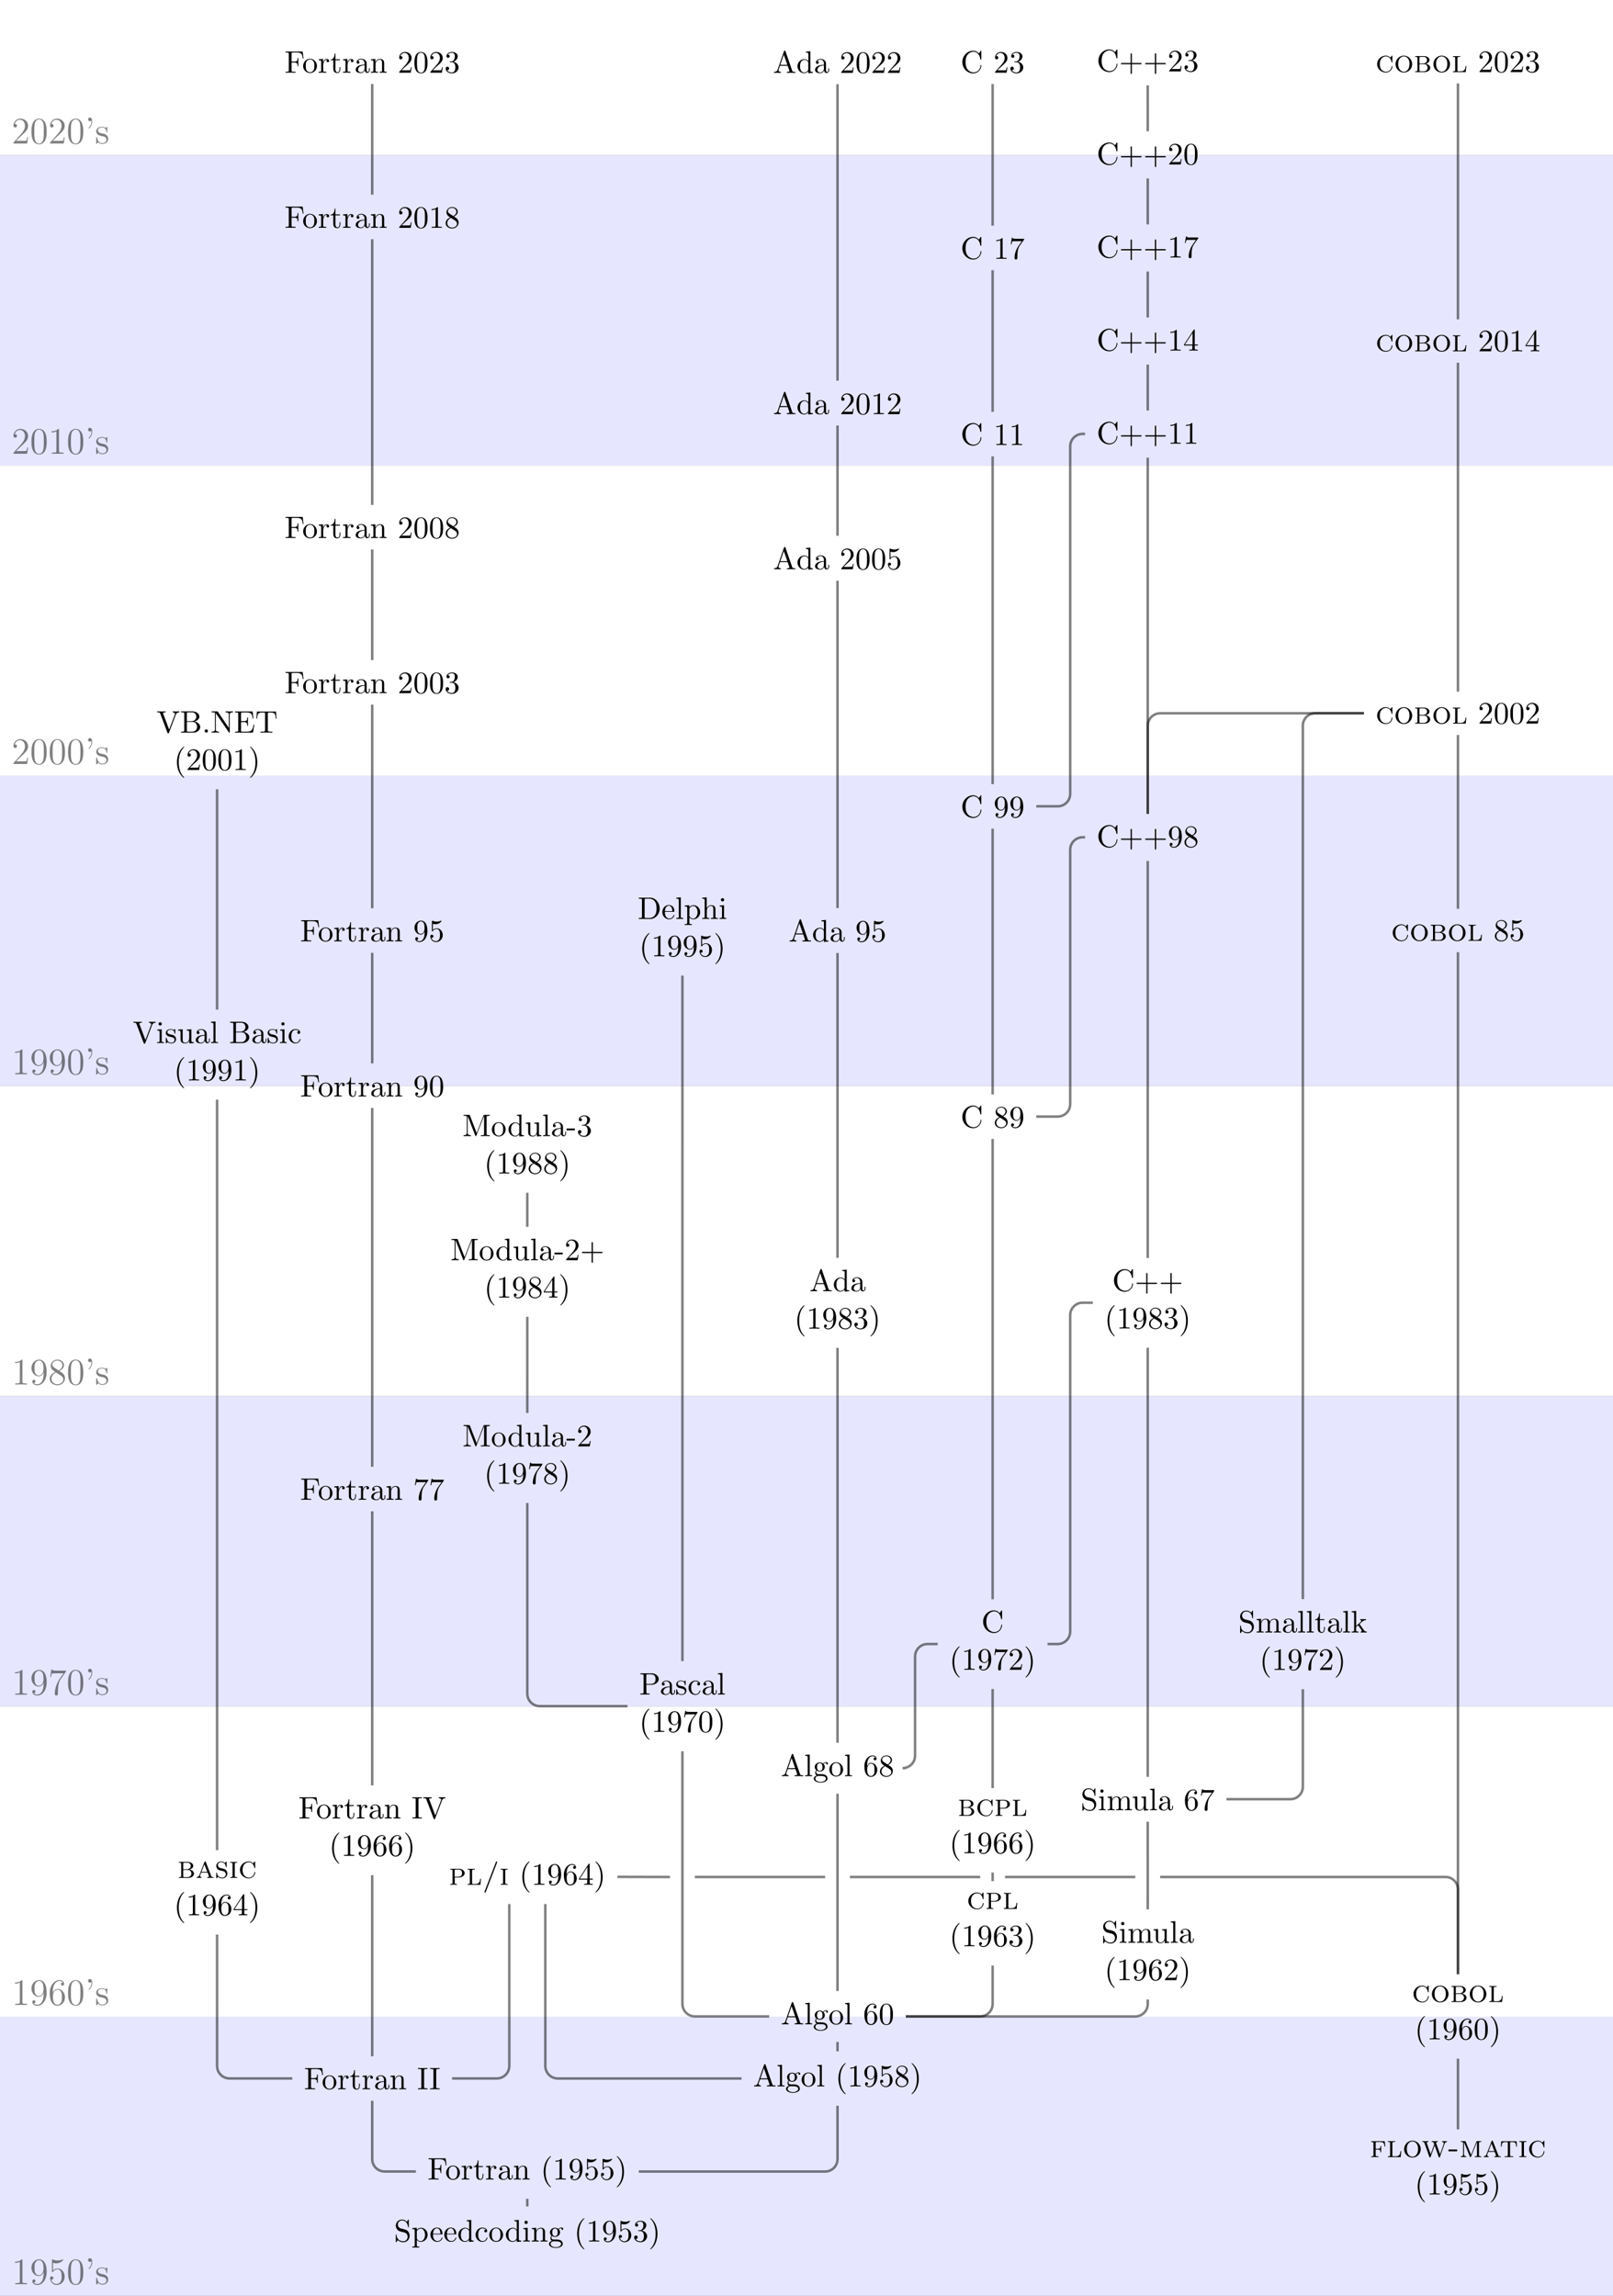 <?xml version='1.0' encoding='UTF-8'?>
<!-- This file was generated by dvisvgm 3.4.3 -->
<svg version='1.1' xmlns='http://www.w3.org/2000/svg' xmlns:xlink='http://www.w3.org/1999/xlink' width='515.922pt' height='734.2pt' viewBox='-72.004 -72.02 515.922 734.2'>
<rect x="-72.004" y="-72.02" width="515.922" height="734.2" fill="#808080" stroke="none"/>
<defs>
<path id='g1-39' d='M2.104-7.376C2.116-7.293 2.128-7.233 2.128-7.077C2.128-6.91 2.128-5.942 1.303-5.117C1.196-5.009 1.196-4.985 1.196-4.949C1.196-4.89 1.255-4.83 1.315-4.83C1.423-4.83 2.367-5.715 2.367-7.077C2.367-7.819 2.092-8.297 1.614-8.297C1.267-8.297 1.04-8.034 1.04-7.723C1.04-7.4 1.267-7.137 1.626-7.137C1.949-7.137 2.104-7.364 2.104-7.376Z'/>
<path id='g1-48' d='M5.356-3.826C5.356-4.818 5.296-5.786 4.866-6.695C4.376-7.687 3.515-7.95 2.929-7.95C2.236-7.95 1.387-7.603 .944-6.611C.61-5.858 .49-5.117 .49-3.826C.49-2.666 .574-1.793 1.004-.944C1.47-.036 2.295 .251 2.917 .251C3.957 .251 4.555-.371 4.902-1.064C5.332-1.961 5.356-3.132 5.356-3.826ZM2.917 .012C2.534 .012 1.757-.203 1.53-1.506C1.399-2.224 1.399-3.132 1.399-3.969C1.399-4.949 1.399-5.834 1.59-6.539C1.793-7.34 2.403-7.711 2.917-7.711C3.371-7.711 4.065-7.436 4.292-6.408C4.447-5.727 4.447-4.782 4.447-3.969C4.447-3.168 4.447-2.26 4.316-1.53C4.089-.215 3.335 .012 2.917 .012Z'/>
<path id='g1-49' d='M3.443-7.663C3.443-7.938 3.443-7.95 3.204-7.95C2.917-7.627 2.319-7.185 1.088-7.185V-6.838C1.363-6.838 1.961-6.838 2.618-7.149V-.921C2.618-.49 2.582-.347 1.53-.347H1.16V0C1.482-.024 2.642-.024 3.037-.024S4.579-.024 4.902 0V-.347H4.531C3.479-.347 3.443-.49 3.443-.921V-7.663Z'/>
<path id='g1-50' d='M5.26-2.008H4.997C4.961-1.805 4.866-1.148 4.746-.956C4.663-.849 3.981-.849 3.622-.849H1.411C1.733-1.124 2.463-1.889 2.774-2.176C4.591-3.85 5.26-4.471 5.26-5.655C5.26-7.03 4.172-7.95 2.786-7.95S.586-6.767 .586-5.738C.586-5.129 1.112-5.129 1.148-5.129C1.399-5.129 1.71-5.308 1.71-5.691C1.71-6.025 1.482-6.253 1.148-6.253C1.04-6.253 1.016-6.253 .98-6.241C1.207-7.054 1.853-7.603 2.63-7.603C3.646-7.603 4.268-6.755 4.268-5.655C4.268-4.639 3.682-3.754 3.001-2.989L.586-.287V0H4.949L5.26-2.008Z'/>
<path id='g1-53' d='M1.53-6.85C2.044-6.683 2.463-6.671 2.594-6.671C3.945-6.671 4.806-7.663 4.806-7.831C4.806-7.878 4.782-7.938 4.71-7.938C4.686-7.938 4.663-7.938 4.555-7.89C3.885-7.603 3.312-7.568 3.001-7.568C2.212-7.568 1.65-7.807 1.423-7.902C1.339-7.938 1.315-7.938 1.303-7.938C1.207-7.938 1.207-7.867 1.207-7.675V-4.125C1.207-3.909 1.207-3.838 1.351-3.838C1.411-3.838 1.423-3.85 1.542-3.993C1.877-4.483 2.439-4.77 3.037-4.77C3.67-4.77 3.981-4.184 4.077-3.981C4.28-3.515 4.292-2.929 4.292-2.475S4.292-1.339 3.957-.801C3.694-.371 3.228-.072 2.702-.072C1.913-.072 1.136-.61 .921-1.482C.98-1.459 1.052-1.447 1.112-1.447C1.315-1.447 1.638-1.566 1.638-1.973C1.638-2.307 1.411-2.499 1.112-2.499C.897-2.499 .586-2.391 .586-1.925C.586-.909 1.399 .251 2.726 .251C4.077 .251 5.26-.885 5.26-2.403C5.26-3.826 4.304-5.009 3.049-5.009C2.367-5.009 1.841-4.71 1.53-4.376V-6.85Z'/>
<path id='g1-54' d='M1.47-4.16C1.47-7.185 2.941-7.663 3.587-7.663C4.017-7.663 4.447-7.532 4.674-7.173C4.531-7.173 4.077-7.173 4.077-6.683C4.077-6.42 4.256-6.193 4.567-6.193C4.866-6.193 5.069-6.372 5.069-6.719C5.069-7.34 4.615-7.95 3.575-7.95C2.068-7.95 .49-6.408 .49-3.778C.49-.49 1.925 .251 2.941 .251C4.244 .251 5.356-.885 5.356-2.439C5.356-4.029 4.244-5.093 3.049-5.093C1.985-5.093 1.59-4.172 1.47-3.838V-4.16ZM2.941-.072C2.188-.072 1.829-.741 1.722-.992C1.614-1.303 1.494-1.889 1.494-2.726C1.494-3.67 1.925-4.854 3.001-4.854C3.658-4.854 4.005-4.411 4.184-4.005C4.376-3.563 4.376-2.965 4.376-2.451C4.376-1.841 4.376-1.303 4.148-.849C3.85-.275 3.419-.072 2.941-.072Z'/>
<path id='g1-55' d='M5.679-7.424V-7.699H2.798C1.351-7.699 1.327-7.855 1.279-8.082H1.016L.646-5.691H.909C.944-5.906 1.052-6.647 1.207-6.779C1.303-6.85 2.2-6.85 2.367-6.85H4.902L3.634-5.033C3.312-4.567 2.104-2.606 2.104-.359C2.104-.227 2.104 .251 2.594 .251C3.096 .251 3.096-.215 3.096-.371V-.968C3.096-2.75 3.383-4.136 3.945-4.937L5.679-7.424Z'/>
<path id='g1-56' d='M3.563-4.316C4.16-4.639 5.033-5.189 5.033-6.193C5.033-7.233 4.029-7.95 2.929-7.95C1.745-7.95 .813-7.077 .813-5.99C.813-5.583 .933-5.177 1.267-4.77C1.399-4.615 1.411-4.603 2.248-4.017C1.088-3.479 .49-2.678 .49-1.805C.49-.538 1.698 .251 2.917 .251C4.244 .251 5.356-.729 5.356-1.985C5.356-3.204 4.495-3.742 3.563-4.316ZM1.937-5.392C1.781-5.499 1.303-5.81 1.303-6.396C1.303-7.173 2.116-7.663 2.917-7.663C3.778-7.663 4.543-7.042 4.543-6.181C4.543-5.452 4.017-4.866 3.324-4.483L1.937-5.392ZM2.499-3.85L3.945-2.905C4.256-2.702 4.806-2.331 4.806-1.602C4.806-.693 3.885-.072 2.929-.072C1.913-.072 1.04-.813 1.04-1.805C1.04-2.738 1.722-3.491 2.499-3.85Z'/>
<path id='g1-57' d='M4.376-3.479C4.376-.658 3.12-.072 2.403-.072C2.116-.072 1.482-.108 1.184-.526H1.255C1.339-.502 1.769-.574 1.769-1.016C1.769-1.279 1.59-1.506 1.279-1.506S.777-1.303 .777-.992C.777-.251 1.375 .251 2.415 .251C3.909 .251 5.356-1.339 5.356-3.933C5.356-7.149 4.017-7.95 2.965-7.95C1.65-7.95 .49-6.85 .49-5.272S1.602-2.618 2.798-2.618C3.682-2.618 4.136-3.264 4.376-3.873V-3.479ZM2.845-2.857C2.092-2.857 1.769-3.467 1.662-3.694C1.47-4.148 1.47-4.722 1.47-5.26C1.47-5.93 1.47-6.504 1.781-6.994C1.997-7.317 2.319-7.663 2.965-7.663C3.646-7.663 3.993-7.066 4.113-6.791C4.352-6.205 4.352-5.189 4.352-5.009C4.352-4.005 3.897-2.857 2.845-2.857Z'/>
<path id='g1-115' d='M3.921-5.057C3.921-5.272 3.921-5.332 3.802-5.332C3.706-5.332 3.479-5.069 3.395-4.961C3.025-5.26 2.654-5.332 2.271-5.332C.825-5.332 .395-4.543 .395-3.885C.395-3.754 .395-3.335 .849-2.917C1.231-2.582 1.638-2.499 2.188-2.391C2.845-2.26 3.001-2.224 3.3-1.985C3.515-1.805 3.67-1.542 3.67-1.207C3.67-.693 3.371-.12 2.319-.12C1.53-.12 .956-.574 .693-1.769C.646-1.985 .646-1.997 .634-2.008C.61-2.056 .562-2.056 .526-2.056C.395-2.056 .395-1.997 .395-1.781V-.155C.395 .06 .395 .12 .514 .12C.574 .12 .586 .108 .789-.143C.849-.227 .849-.251 1.028-.442C1.482 .12 2.128 .12 2.331 .12C3.587 .12 4.208-.574 4.208-1.518C4.208-2.164 3.814-2.546 3.706-2.654C3.276-3.025 2.953-3.096 2.164-3.24C1.805-3.312 .933-3.479 .933-4.196C.933-4.567 1.184-5.117 2.26-5.117C3.563-5.117 3.634-4.005 3.658-3.634C3.67-3.539 3.754-3.539 3.79-3.539C3.921-3.539 3.921-3.599 3.921-3.814V-5.057Z'/>
<path id='g2-40' d='M3.298 2.391C3.298 2.361 3.298 2.341 3.128 2.172C1.883 .917 1.564-.966 1.564-2.491C1.564-4.224 1.943-5.958 3.168-7.203C3.298-7.323 3.298-7.342 3.298-7.372C3.298-7.442 3.258-7.472 3.198-7.472C3.098-7.472 2.202-6.795 1.614-5.529C1.106-4.433 .986-3.328 .986-2.491C.986-1.714 1.096-.508 1.644 .618C2.242 1.843 3.098 2.491 3.198 2.491C3.258 2.491 3.298 2.461 3.298 2.391Z'/>
<path id='g2-41' d='M2.879-2.491C2.879-3.268 2.77-4.473 2.222-5.599C1.624-6.824 .767-7.472 .667-7.472C.608-7.472 .568-7.432 .568-7.372C.568-7.342 .568-7.323 .757-7.143C1.733-6.157 2.301-4.573 2.301-2.491C2.301-.787 1.933 .966 .697 2.222C.568 2.341 .568 2.361 .568 2.391C.568 2.451 .608 2.491 .667 2.491C.767 2.491 1.664 1.813 2.252 .548C2.76-.548 2.879-1.654 2.879-2.491Z'/>
<path id='g2-43' d='M4.075-2.291H6.854C6.994-2.291 7.183-2.291 7.183-2.491S6.994-2.69 6.854-2.69H4.075V-5.479C4.075-5.619 4.075-5.808 3.875-5.808S3.676-5.619 3.676-5.479V-2.69H.887C.747-2.69 .558-2.69 .558-2.491S.747-2.291 .887-2.291H3.676V.498C3.676 .638 3.676 .827 3.875 .827S4.075 .638 4.075 .498V-2.291Z'/>
<path id='g2-45' d='M2.75-1.863V-2.441H.11V-1.863H2.75Z'/>
<path id='g2-46' d='M1.913-.528C1.913-.817 1.674-1.056 1.385-1.056S.857-.817 .857-.528S1.096 0 1.385 0S1.913-.239 1.913-.528Z'/>
<path id='g2-48' d='M4.583-3.188C4.583-3.985 4.533-4.782 4.184-5.519C3.726-6.476 2.909-6.635 2.491-6.635C1.893-6.635 1.166-6.376 .757-5.45C.438-4.762 .389-3.985 .389-3.188C.389-2.441 .428-1.544 .837-.787C1.265 .02 1.993 .219 2.481 .219C3.019 .219 3.776 .01 4.214-.936C4.533-1.624 4.583-2.401 4.583-3.188ZM2.481 0C2.092 0 1.504-.249 1.325-1.205C1.215-1.803 1.215-2.72 1.215-3.308C1.215-3.945 1.215-4.603 1.295-5.141C1.484-6.326 2.232-6.416 2.481-6.416C2.809-6.416 3.467-6.237 3.656-5.25C3.756-4.692 3.756-3.935 3.756-3.308C3.756-2.56 3.756-1.883 3.646-1.245C3.497-.299 2.929 0 2.481 0Z'/>
<path id='g2-49' d='M2.929-6.376C2.929-6.615 2.929-6.635 2.7-6.635C2.082-5.998 1.205-5.998 .887-5.998V-5.689C1.086-5.689 1.674-5.689 2.192-5.948V-.787C2.192-.428 2.162-.309 1.265-.309H.946V0C1.295-.03 2.162-.03 2.56-.03S3.826-.03 4.174 0V-.309H3.856C2.959-.309 2.929-.418 2.929-.787V-6.376Z'/>
<path id='g2-50' d='M1.265-.767L2.321-1.793C3.875-3.168 4.473-3.706 4.473-4.702C4.473-5.838 3.577-6.635 2.361-6.635C1.235-6.635 .498-5.719 .498-4.832C.498-4.274 .996-4.274 1.026-4.274C1.196-4.274 1.544-4.394 1.544-4.802C1.544-5.061 1.365-5.32 1.016-5.32C.936-5.32 .917-5.32 .887-5.31C1.116-5.958 1.654-6.326 2.232-6.326C3.138-6.326 3.567-5.519 3.567-4.702C3.567-3.905 3.068-3.118 2.521-2.501L.608-.369C.498-.259 .498-.239 .498 0H4.194L4.473-1.733H4.224C4.174-1.435 4.105-.996 4.005-.847C3.935-.767 3.278-.767 3.059-.767H1.265Z'/>
<path id='g2-51' d='M2.889-3.507C3.706-3.776 4.284-4.473 4.284-5.26C4.284-6.077 3.407-6.635 2.451-6.635C1.445-6.635 .687-6.037 .687-5.28C.687-4.951 .907-4.762 1.196-4.762C1.504-4.762 1.704-4.981 1.704-5.27C1.704-5.768 1.235-5.768 1.086-5.768C1.395-6.257 2.052-6.386 2.411-6.386C2.819-6.386 3.367-6.167 3.367-5.27C3.367-5.151 3.347-4.573 3.088-4.134C2.79-3.656 2.451-3.626 2.202-3.616C2.122-3.606 1.883-3.587 1.813-3.587C1.733-3.577 1.664-3.567 1.664-3.467C1.664-3.357 1.733-3.357 1.903-3.357H2.341C3.158-3.357 3.527-2.68 3.527-1.704C3.527-.349 2.839-.06 2.401-.06C1.973-.06 1.225-.229 .877-.817C1.225-.767 1.534-.986 1.534-1.365C1.534-1.724 1.265-1.923 .976-1.923C.737-1.923 .418-1.783 .418-1.345C.418-.438 1.345 .219 2.431 .219C3.646 .219 4.553-.687 4.553-1.704C4.553-2.521 3.925-3.298 2.889-3.507Z'/>
<path id='g2-52' d='M2.929-1.644V-.777C2.929-.418 2.909-.309 2.172-.309H1.963V0C2.371-.03 2.889-.03 3.308-.03S4.254-.03 4.663 0V-.309H4.453C3.716-.309 3.696-.418 3.696-.777V-1.644H4.692V-1.953H3.696V-6.486C3.696-6.685 3.696-6.745 3.537-6.745C3.447-6.745 3.417-6.745 3.337-6.625L.279-1.953V-1.644H2.929ZM2.989-1.953H.558L2.989-5.669V-1.953Z'/>
<path id='g2-53' d='M4.473-2.002C4.473-3.188 3.656-4.184 2.58-4.184C2.102-4.184 1.674-4.025 1.315-3.676V-5.619C1.514-5.559 1.843-5.489 2.162-5.489C3.387-5.489 4.085-6.396 4.085-6.526C4.085-6.585 4.055-6.635 3.985-6.635C3.975-6.635 3.955-6.635 3.905-6.605C3.706-6.516 3.218-6.316 2.55-6.316C2.152-6.316 1.694-6.386 1.225-6.595C1.146-6.625 1.126-6.625 1.106-6.625C1.006-6.625 1.006-6.545 1.006-6.386V-3.437C1.006-3.258 1.006-3.178 1.146-3.178C1.215-3.178 1.235-3.208 1.275-3.268C1.385-3.427 1.753-3.965 2.56-3.965C3.078-3.965 3.328-3.507 3.407-3.328C3.567-2.959 3.587-2.57 3.587-2.072C3.587-1.724 3.587-1.126 3.347-.707C3.108-.319 2.74-.06 2.281-.06C1.554-.06 .986-.588 .817-1.176C.847-1.166 .877-1.156 .986-1.156C1.315-1.156 1.484-1.405 1.484-1.644S1.315-2.132 .986-2.132C.847-2.132 .498-2.062 .498-1.604C.498-.747 1.186 .219 2.301 .219C3.457 .219 4.473-.737 4.473-2.002Z'/>
<path id='g2-54' d='M1.315-3.268V-3.507C1.315-6.027 2.55-6.386 3.059-6.386C3.298-6.386 3.716-6.326 3.935-5.988C3.786-5.988 3.387-5.988 3.387-5.539C3.387-5.23 3.626-5.081 3.846-5.081C4.005-5.081 4.304-5.171 4.304-5.559C4.304-6.157 3.866-6.635 3.039-6.635C1.763-6.635 .418-5.35 .418-3.148C.418-.488 1.574 .219 2.501 .219C3.606 .219 4.553-.717 4.553-2.032C4.553-3.298 3.666-4.254 2.56-4.254C1.883-4.254 1.514-3.746 1.315-3.268ZM2.501-.06C1.873-.06 1.574-.658 1.514-.807C1.335-1.275 1.335-2.072 1.335-2.252C1.335-3.029 1.654-4.025 2.55-4.025C2.71-4.025 3.168-4.025 3.477-3.407C3.656-3.039 3.656-2.531 3.656-2.042C3.656-1.564 3.656-1.066 3.487-.707C3.188-.11 2.73-.06 2.501-.06Z'/>
<path id='g2-55' d='M4.742-6.067C4.832-6.187 4.832-6.207 4.832-6.416H2.411C1.196-6.416 1.176-6.545 1.136-6.735H.887L.558-4.682H.807C.837-4.842 .927-5.469 1.056-5.589C1.126-5.649 1.903-5.649 2.032-5.649H4.095C3.985-5.489 3.198-4.403 2.979-4.075C2.082-2.73 1.753-1.345 1.753-.329C1.753-.229 1.753 .219 2.212 .219S2.67-.229 2.67-.329V-.837C2.67-1.385 2.7-1.933 2.78-2.471C2.819-2.7 2.959-3.557 3.397-4.174L4.742-6.067Z'/>
<path id='g2-56' d='M1.624-4.553C1.166-4.852 1.126-5.191 1.126-5.36C1.126-5.968 1.773-6.386 2.481-6.386C3.208-6.386 3.846-5.868 3.846-5.151C3.846-4.583 3.457-4.105 2.859-3.756L1.624-4.553ZM3.078-3.606C3.796-3.975 4.284-4.493 4.284-5.151C4.284-6.067 3.397-6.635 2.491-6.635C1.494-6.635 .687-5.898 .687-4.971C.687-4.792 .707-4.344 1.126-3.875C1.235-3.756 1.604-3.507 1.853-3.337C1.275-3.049 .418-2.491 .418-1.504C.418-.448 1.435 .219 2.481 .219C3.606 .219 4.553-.608 4.553-1.674C4.553-2.032 4.443-2.481 4.065-2.899C3.875-3.108 3.716-3.208 3.078-3.606ZM2.082-3.188L3.308-2.411C3.587-2.222 4.055-1.923 4.055-1.315C4.055-.578 3.308-.06 2.491-.06C1.634-.06 .917-.677 .917-1.504C.917-2.082 1.235-2.72 2.082-3.188Z'/>
<path id='g2-57' d='M3.656-3.168V-2.849C3.656-.518 2.62-.06 2.042-.06C1.873-.06 1.335-.08 1.066-.418C1.504-.418 1.584-.707 1.584-.877C1.584-1.186 1.345-1.335 1.126-1.335C.966-1.335 .667-1.245 .667-.857C.667-.189 1.205 .219 2.052 .219C3.337 .219 4.553-1.136 4.553-3.278C4.553-5.958 3.407-6.635 2.521-6.635C1.973-6.635 1.484-6.456 1.056-6.007C.648-5.559 .418-5.141 .418-4.394C.418-3.148 1.295-2.172 2.411-2.172C3.019-2.172 3.427-2.59 3.656-3.168ZM2.421-2.401C2.262-2.401 1.803-2.401 1.494-3.029C1.315-3.397 1.315-3.895 1.315-4.384C1.315-4.922 1.315-5.39 1.524-5.758C1.793-6.257 2.172-6.386 2.521-6.386C2.979-6.386 3.308-6.047 3.477-5.599C3.597-5.28 3.636-4.653 3.636-4.194C3.636-3.367 3.298-2.401 2.421-2.401Z'/>
<path id='g2-65' d='M3.965-6.934C3.915-7.064 3.895-7.133 3.736-7.133S3.547-7.073 3.497-6.934L1.435-.976C1.255-.468 .857-.319 .319-.309V0C.548-.01 .976-.03 1.335-.03C1.644-.03 2.162-.01 2.481 0V-.309C1.983-.309 1.733-.558 1.733-.817C1.733-.847 1.743-.946 1.753-.966L2.212-2.271H4.672L5.2-.747C5.21-.707 5.23-.648 5.23-.608C5.23-.309 4.672-.309 4.403-.309V0C4.762-.03 5.46-.03 5.838-.03C6.267-.03 6.725-.02 7.143 0V-.309H6.964C6.366-.309 6.227-.379 6.117-.707L3.965-6.934ZM3.437-5.818L4.563-2.58H2.321L3.437-5.818Z'/>
<path id='g2-66' d='M2.212-3.646V-6.097C2.212-6.426 2.232-6.496 2.7-6.496H3.935C4.902-6.496 5.25-5.649 5.25-5.121C5.25-4.483 4.762-3.646 3.656-3.646H2.212ZM4.563-3.557C5.529-3.746 6.217-4.384 6.217-5.121C6.217-5.988 5.3-6.804 4.005-6.804H.359V-6.496H.598C1.365-6.496 1.385-6.386 1.385-6.027V-.777C1.385-.418 1.365-.309 .598-.309H.359V0H4.264C5.589 0 6.486-.887 6.486-1.823C6.486-2.69 5.669-3.437 4.563-3.557ZM3.945-.309H2.7C2.232-.309 2.212-.379 2.212-.707V-3.427H4.085C5.071-3.427 5.489-2.501 5.489-1.833C5.489-1.126 4.971-.309 3.945-.309Z'/>
<path id='g2-67' d='M.558-3.407C.558-1.345 2.172 .219 4.025 .219C5.649 .219 6.625-1.166 6.625-2.321C6.625-2.421 6.625-2.491 6.496-2.491C6.386-2.491 6.386-2.431 6.376-2.331C6.296-.907 5.23-.09 4.144-.09C3.537-.09 1.584-.428 1.584-3.397C1.584-6.376 3.527-6.715 4.134-6.715C5.22-6.715 6.107-5.808 6.306-4.354C6.326-4.214 6.326-4.184 6.466-4.184C6.625-4.184 6.625-4.214 6.625-4.423V-6.785C6.625-6.954 6.625-7.024 6.516-7.024C6.476-7.024 6.436-7.024 6.356-6.904L5.858-6.167C5.489-6.526 4.981-7.024 4.025-7.024C2.162-7.024 .558-5.44 .558-3.407Z'/>
<path id='g2-68' d='M.349-6.804V-6.496H.588C1.355-6.496 1.375-6.386 1.375-6.027V-.777C1.375-.418 1.355-.309 .588-.309H.349V0H3.995C5.669 0 7.044-1.474 7.044-3.347C7.044-5.24 5.699-6.804 3.995-6.804H.349ZM2.72-.309C2.252-.309 2.232-.379 2.232-.707V-6.097C2.232-6.426 2.252-6.496 2.72-6.496H3.716C4.334-6.496 5.021-6.276 5.529-5.569C5.958-4.981 6.047-4.125 6.047-3.347C6.047-2.242 5.858-1.644 5.499-1.156C5.3-.887 4.732-.309 3.726-.309H2.72Z'/>
<path id='g2-69' d='M1.355-.777C1.355-.418 1.335-.309 .568-.309H.329V0H6.077L6.496-2.57H6.247C5.998-1.036 5.768-.309 4.055-.309H2.73C2.262-.309 2.242-.379 2.242-.707V-3.367H3.138C4.105-3.367 4.214-3.049 4.214-2.202H4.463V-4.842H4.214C4.214-3.985 4.105-3.676 3.138-3.676H2.242V-6.067C2.242-6.396 2.262-6.466 2.73-6.466H4.015C5.539-6.466 5.808-5.918 5.968-4.533H6.217L5.938-6.775H.329V-6.466H.568C1.335-6.466 1.355-6.356 1.355-5.998V-.777Z'/>
<path id='g2-70' d='M5.798-6.775H.329V-6.466H.568C1.335-6.466 1.355-6.356 1.355-5.998V-.777C1.355-.418 1.335-.309 .568-.309H.329V0C.677-.03 1.455-.03 1.843-.03C2.252-.03 3.158-.03 3.517 0V-.309H3.188C2.242-.309 2.242-.438 2.242-.787V-3.238H3.098C4.055-3.238 4.154-2.919 4.154-2.072H4.403V-4.712H4.154C4.154-3.875 4.055-3.547 3.098-3.547H2.242V-6.067C2.242-6.396 2.262-6.466 2.73-6.466H3.925C5.42-6.466 5.669-5.908 5.828-4.533H6.077L5.798-6.775Z'/>
<path id='g2-73' d='M2.242-6.027C2.242-6.386 2.271-6.496 3.059-6.496H3.318V-6.804C2.969-6.775 2.182-6.775 1.803-6.775C1.415-6.775 .628-6.775 .279-6.804V-6.496H.538C1.325-6.496 1.355-6.386 1.355-6.027V-.777C1.355-.418 1.325-.309 .538-.309H.279V0C.628-.03 1.415-.03 1.793-.03C2.182-.03 2.969-.03 3.318 0V-.309H3.059C2.271-.309 2.242-.418 2.242-.777V-6.027Z'/>
<path id='g2-77' d='M2.401-6.585C2.311-6.804 2.281-6.804 2.052-6.804H.369V-6.496H.608C1.375-6.496 1.395-6.386 1.395-6.027V-1.046C1.395-.777 1.395-.309 .369-.309V0C.717-.01 1.205-.03 1.534-.03S2.351-.01 2.7 0V-.309C1.674-.309 1.674-.777 1.674-1.046V-6.416H1.684L4.085-.219C4.134-.09 4.184 0 4.284 0C4.394 0 4.423-.08 4.463-.189L6.914-6.496H6.924V-.777C6.924-.418 6.904-.309 6.137-.309H5.898V0C6.267-.03 6.944-.03 7.333-.03S8.389-.03 8.757 0V-.309H8.518C7.751-.309 7.731-.418 7.731-.777V-6.027C7.731-6.386 7.751-6.496 8.518-6.496H8.757V-6.804H7.073C6.814-6.804 6.814-6.795 6.745-6.615L4.563-1.006L2.401-6.585Z'/>
<path id='g2-78' d='M2.311-6.675C2.222-6.795 2.212-6.804 2.022-6.804H.329V-6.496H.618C.767-6.496 .966-6.486 1.116-6.476C1.345-6.446 1.355-6.436 1.355-6.247V-1.046C1.355-.777 1.355-.309 .329-.309V0C.677-.01 1.166-.03 1.494-.03S2.311-.01 2.66 0V-.309C1.634-.309 1.634-.777 1.634-1.046V-6.227C1.684-6.177 1.694-6.167 1.733-6.107L5.798-.13C5.888-.01 5.898 0 5.968 0C6.107 0 6.107-.07 6.107-.259V-5.758C6.107-6.027 6.107-6.496 7.133-6.496V-6.804C6.785-6.795 6.296-6.775 5.968-6.775S5.151-6.795 4.802-6.804V-6.496C5.828-6.496 5.828-6.027 5.828-5.758V-1.504L2.311-6.675Z'/>
<path id='g2-80' d='M2.262-3.148H3.945C5.141-3.148 6.217-3.955 6.217-4.951C6.217-5.928 5.23-6.804 3.866-6.804H.349V-6.496H.588C1.355-6.496 1.375-6.386 1.375-6.027V-.777C1.375-.418 1.355-.309 .588-.309H.349V0C.697-.03 1.435-.03 1.813-.03S2.939-.03 3.288 0V-.309H3.049C2.281-.309 2.262-.418 2.262-.777V-3.148ZM2.232-3.407V-6.097C2.232-6.426 2.252-6.496 2.72-6.496H3.606C5.191-6.496 5.191-5.44 5.191-4.951C5.191-4.483 5.191-3.407 3.606-3.407H2.232Z'/>
<path id='g2-83' d='M3.477-3.866L2.202-4.174C1.584-4.324 1.196-4.862 1.196-5.44C1.196-6.137 1.733-6.745 2.511-6.745C4.174-6.745 4.394-5.111 4.453-4.663C4.463-4.603 4.463-4.543 4.573-4.543C4.702-4.543 4.702-4.593 4.702-4.782V-6.785C4.702-6.954 4.702-7.024 4.593-7.024C4.523-7.024 4.513-7.014 4.443-6.894L4.095-6.326C3.796-6.615 3.387-7.024 2.501-7.024C1.395-7.024 .558-6.147 .558-5.091C.558-4.264 1.086-3.537 1.863-3.268C1.973-3.228 2.481-3.108 3.178-2.939C3.447-2.869 3.746-2.8 4.025-2.431C4.234-2.172 4.334-1.843 4.334-1.514C4.334-.807 3.836-.09 2.999-.09C2.71-.09 1.953-.139 1.425-.628C.847-1.166 .817-1.803 .807-2.162C.797-2.262 .717-2.262 .687-2.262C.558-2.262 .558-2.192 .558-2.012V-.02C.558 .149 .558 .219 .667 .219C.737 .219 .747 .199 .817 .09C.817 .08 .847 .05 1.176-.478C1.484-.139 2.122 .219 3.009 .219C4.174 .219 4.971-.757 4.971-1.853C4.971-2.849 4.314-3.666 3.477-3.866Z'/>
<path id='g2-84' d='M6.635-6.745H.548L.359-4.503H.608C.747-6.107 .897-6.436 2.401-6.436C2.58-6.436 2.839-6.436 2.939-6.416C3.148-6.376 3.148-6.267 3.148-6.037V-.787C3.148-.448 3.148-.309 2.102-.309H1.704V0C2.112-.03 3.128-.03 3.587-.03S5.071-.03 5.479 0V-.309H5.081C4.035-.309 4.035-.448 4.035-.787V-6.037C4.035-6.237 4.035-6.376 4.214-6.416C4.324-6.436 4.593-6.436 4.782-6.436C6.286-6.436 6.436-6.107 6.575-4.503H6.824L6.635-6.745Z'/>
<path id='g2-86' d='M6.187-5.828C6.326-6.197 6.595-6.486 7.273-6.496V-6.804C6.964-6.785 6.565-6.775 6.306-6.775C6.007-6.775 5.43-6.795 5.171-6.804V-6.496C5.689-6.486 5.898-6.227 5.898-5.998C5.898-5.918 5.868-5.858 5.848-5.798L4.025-.996L2.122-6.027C2.062-6.167 2.062-6.187 2.062-6.207C2.062-6.496 2.63-6.496 2.879-6.496V-6.804C2.521-6.775 1.833-6.775 1.455-6.775C.976-6.775 .548-6.795 .189-6.804V-6.496C.837-6.496 1.026-6.496 1.166-6.117L3.477 0C3.547 .189 3.597 .219 3.726 .219C3.895 .219 3.915 .169 3.965 .03L6.187-5.828Z'/>
<path id='g2-97' d='M3.318-.757C3.357-.359 3.626 .06 4.095 .06C4.304 .06 4.912-.08 4.912-.887V-1.445H4.663V-.887C4.663-.309 4.413-.249 4.304-.249C3.975-.249 3.935-.697 3.935-.747V-2.74C3.935-3.158 3.935-3.547 3.577-3.915C3.188-4.304 2.69-4.463 2.212-4.463C1.395-4.463 .707-3.995 .707-3.337C.707-3.039 .907-2.869 1.166-2.869C1.445-2.869 1.624-3.068 1.624-3.328C1.624-3.447 1.574-3.776 1.116-3.786C1.385-4.134 1.873-4.244 2.192-4.244C2.68-4.244 3.248-3.856 3.248-2.969V-2.6C2.74-2.57 2.042-2.54 1.415-2.242C.667-1.903 .418-1.385 .418-.946C.418-.139 1.385 .11 2.012 .11C2.67 .11 3.128-.289 3.318-.757ZM3.248-2.391V-1.395C3.248-.448 2.531-.11 2.082-.11C1.594-.11 1.186-.458 1.186-.956C1.186-1.504 1.604-2.331 3.248-2.391Z'/>
<path id='g2-99' d='M1.166-2.172C1.166-3.796 1.983-4.214 2.511-4.214C2.6-4.214 3.228-4.204 3.577-3.846C3.168-3.816 3.108-3.517 3.108-3.387C3.108-3.128 3.288-2.929 3.567-2.929C3.826-2.929 4.025-3.098 4.025-3.397C4.025-4.075 3.268-4.463 2.501-4.463C1.255-4.463 .339-3.387 .339-2.152C.339-.877 1.325 .11 2.481 .11C3.816 .11 4.134-1.086 4.134-1.186S4.035-1.285 4.005-1.285C3.915-1.285 3.895-1.245 3.875-1.186C3.587-.259 2.939-.139 2.57-.139C2.042-.139 1.166-.568 1.166-2.172Z'/>
<path id='g2-100' d='M3.786-.548V.11L5.25 0V-.309C4.553-.309 4.473-.379 4.473-.867V-6.914L3.039-6.804V-6.496C3.736-6.496 3.816-6.426 3.816-5.938V-3.786C3.527-4.144 3.098-4.403 2.56-4.403C1.385-4.403 .339-3.427 .339-2.142C.339-.877 1.315 .11 2.451 .11C3.088 .11 3.537-.229 3.786-.548ZM3.786-3.218V-1.176C3.786-.996 3.786-.976 3.676-.807C3.377-.329 2.929-.11 2.501-.11C2.052-.11 1.694-.369 1.455-.747C1.196-1.156 1.166-1.724 1.166-2.132C1.166-2.501 1.186-3.098 1.474-3.547C1.684-3.856 2.062-4.184 2.6-4.184C2.949-4.184 3.367-4.035 3.676-3.587C3.786-3.417 3.786-3.397 3.786-3.218Z'/>
<path id='g2-101' d='M1.116-2.511C1.176-3.995 2.012-4.244 2.351-4.244C3.377-4.244 3.477-2.899 3.477-2.511H1.116ZM1.106-2.301H3.885C4.105-2.301 4.134-2.301 4.134-2.511C4.134-3.497 3.597-4.463 2.351-4.463C1.196-4.463 .279-3.437 .279-2.192C.279-.857 1.325 .11 2.471 .11C3.686 .11 4.134-.996 4.134-1.186C4.134-1.285 4.055-1.305 4.005-1.305C3.915-1.305 3.895-1.245 3.875-1.166C3.527-.139 2.63-.139 2.531-.139C2.032-.139 1.634-.438 1.405-.807C1.106-1.285 1.106-1.943 1.106-2.301Z'/>
<path id='g2-103' d='M2.212-1.714C1.345-1.714 1.345-2.71 1.345-2.939C1.345-3.208 1.355-3.527 1.504-3.776C1.584-3.895 1.813-4.174 2.212-4.174C3.078-4.174 3.078-3.178 3.078-2.949C3.078-2.68 3.068-2.361 2.919-2.112C2.839-1.993 2.61-1.714 2.212-1.714ZM1.056-1.325C1.056-1.365 1.056-1.594 1.225-1.793C1.614-1.514 2.022-1.484 2.212-1.484C3.138-1.484 3.826-2.172 3.826-2.939C3.826-3.308 3.666-3.676 3.417-3.905C3.776-4.244 4.134-4.294 4.314-4.294C4.334-4.294 4.384-4.294 4.413-4.284C4.304-4.244 4.254-4.134 4.254-4.015C4.254-3.846 4.384-3.726 4.543-3.726C4.643-3.726 4.832-3.796 4.832-4.025C4.832-4.194 4.712-4.513 4.324-4.513C4.125-4.513 3.686-4.453 3.268-4.045C2.849-4.374 2.431-4.403 2.212-4.403C1.285-4.403 .598-3.716 .598-2.949C.598-2.511 .817-2.132 1.066-1.923C.936-1.773 .757-1.445 .757-1.096C.757-.787 .887-.408 1.196-.209C.598-.04 .279 .389 .279 .787C.279 1.504 1.265 2.052 2.481 2.052C3.656 2.052 4.692 1.544 4.692 .767C4.692 .418 4.553-.09 4.045-.369C3.517-.648 2.939-.648 2.331-.648C2.082-.648 1.654-.648 1.584-.658C1.265-.697 1.056-1.006 1.056-1.325ZM2.491 1.823C1.484 1.823 .797 1.315 .797 .787C.797 .329 1.176-.04 1.614-.07H2.202C3.059-.07 4.174-.07 4.174 .787C4.174 1.325 3.467 1.823 2.491 1.823Z'/>
<path id='g2-104' d='M1.096-.757C1.096-.309 .986-.309 .319-.309V0C.667-.01 1.176-.03 1.445-.03C1.704-.03 2.222-.01 2.56 0V-.309C1.893-.309 1.783-.309 1.783-.757V-2.59C1.783-3.626 2.491-4.184 3.128-4.184C3.756-4.184 3.866-3.646 3.866-3.078V-.757C3.866-.309 3.756-.309 3.088-.309V0C3.437-.01 3.945-.03 4.214-.03C4.473-.03 4.991-.01 5.33 0V-.309C4.812-.309 4.563-.309 4.553-.608V-2.511C4.553-3.367 4.553-3.676 4.244-4.035C4.105-4.204 3.776-4.403 3.198-4.403C2.361-4.403 1.923-3.806 1.753-3.427V-6.914L.319-6.804V-6.496C1.016-6.496 1.096-6.426 1.096-5.938V-.757Z'/>
<path id='g2-105' d='M1.763-4.403L.369-4.294V-3.985C1.016-3.985 1.106-3.925 1.106-3.437V-.757C1.106-.309 .996-.309 .329-.309V0C.648-.01 1.186-.03 1.425-.03C1.773-.03 2.122-.01 2.461 0V-.309C1.803-.309 1.763-.359 1.763-.747V-4.403ZM1.803-6.137C1.803-6.456 1.554-6.665 1.275-6.665C.966-6.665 .747-6.396 .747-6.137C.747-5.868 .966-5.609 1.275-5.609C1.554-5.609 1.803-5.818 1.803-6.137Z'/>
<path id='g2-107' d='M1.056-.757C1.056-.309 .946-.309 .279-.309V0C.608-.01 1.076-.03 1.365-.03C1.664-.03 2.062-.02 2.461 0V-.309C1.793-.309 1.684-.309 1.684-.757V-1.783L2.321-2.331C3.088-1.275 3.507-.717 3.507-.538C3.507-.349 3.337-.309 3.148-.309V0C3.427-.01 4.015-.03 4.224-.03C4.513-.03 4.802-.02 5.091 0V-.309C4.722-.309 4.503-.309 4.125-.837L2.859-2.62C2.849-2.64 2.8-2.7 2.8-2.73C2.8-2.77 3.507-3.367 3.606-3.447C4.234-3.955 4.653-3.975 4.862-3.985V-4.294C4.573-4.264 4.443-4.264 4.164-4.264C3.806-4.264 3.188-4.284 3.049-4.294V-3.985C3.238-3.975 3.337-3.866 3.337-3.736C3.337-3.537 3.198-3.417 3.118-3.347L1.714-2.132V-6.914L.279-6.804V-6.496C.976-6.496 1.056-6.426 1.056-5.938V-.757Z'/>
<path id='g2-108' d='M1.763-6.914L.329-6.804V-6.496C1.026-6.496 1.106-6.426 1.106-5.938V-.757C1.106-.309 .996-.309 .329-.309V0C.658-.01 1.186-.03 1.435-.03S2.172-.01 2.54 0V-.309C1.873-.309 1.763-.309 1.763-.757V-6.914Z'/>
<path id='g2-109' d='M1.096-3.427V-.757C1.096-.309 .986-.309 .319-.309V0C.667-.01 1.176-.03 1.445-.03C1.704-.03 2.222-.01 2.56 0V-.309C1.893-.309 1.783-.309 1.783-.757V-2.59C1.783-3.626 2.491-4.184 3.128-4.184C3.756-4.184 3.866-3.646 3.866-3.078V-.757C3.866-.309 3.756-.309 3.088-.309V0C3.437-.01 3.945-.03 4.214-.03C4.473-.03 4.991-.01 5.33 0V-.309C4.663-.309 4.553-.309 4.553-.757V-2.59C4.553-3.626 5.26-4.184 5.898-4.184C6.526-4.184 6.635-3.646 6.635-3.078V-.757C6.635-.309 6.526-.309 5.858-.309V0C6.207-.01 6.715-.03 6.984-.03C7.243-.03 7.761-.01 8.1 0V-.309C7.582-.309 7.333-.309 7.323-.608V-2.511C7.323-3.367 7.323-3.676 7.014-4.035C6.874-4.204 6.545-4.403 5.968-4.403C5.131-4.403 4.692-3.806 4.523-3.427C4.384-4.294 3.646-4.403 3.198-4.403C2.471-4.403 2.002-3.975 1.724-3.357V-4.403L.319-4.294V-3.985C1.016-3.985 1.096-3.915 1.096-3.427Z'/>
<path id='g2-110' d='M1.096-3.427V-.757C1.096-.309 .986-.309 .319-.309V0C.667-.01 1.176-.03 1.445-.03C1.704-.03 2.222-.01 2.56 0V-.309C1.893-.309 1.783-.309 1.783-.757V-2.59C1.783-3.626 2.491-4.184 3.128-4.184C3.756-4.184 3.866-3.646 3.866-3.078V-.757C3.866-.309 3.756-.309 3.088-.309V0C3.437-.01 3.945-.03 4.214-.03C4.473-.03 4.991-.01 5.33 0V-.309C4.812-.309 4.563-.309 4.553-.608V-2.511C4.553-3.367 4.553-3.676 4.244-4.035C4.105-4.204 3.776-4.403 3.198-4.403C2.471-4.403 2.002-3.975 1.724-3.357V-4.403L.319-4.294V-3.985C1.016-3.985 1.096-3.915 1.096-3.427Z'/>
<path id='g2-111' d='M4.692-2.132C4.692-3.407 3.696-4.463 2.491-4.463C1.245-4.463 .279-3.377 .279-2.132C.279-.847 1.315 .11 2.481 .11C3.686 .11 4.692-.867 4.692-2.132ZM2.491-.139C2.062-.139 1.624-.349 1.355-.807C1.106-1.245 1.106-1.853 1.106-2.212C1.106-2.6 1.106-3.138 1.345-3.577C1.614-4.035 2.082-4.244 2.481-4.244C2.919-4.244 3.347-4.025 3.606-3.597S3.866-2.59 3.866-2.212C3.866-1.853 3.866-1.315 3.646-.877C3.427-.428 2.989-.139 2.491-.139Z'/>
<path id='g2-112' d='M1.714-3.746V-4.403L.279-4.294V-3.985C.986-3.985 1.056-3.925 1.056-3.487V1.176C1.056 1.624 .946 1.624 .279 1.624V1.933C.618 1.923 1.136 1.903 1.395 1.903C1.664 1.903 2.172 1.923 2.521 1.933V1.624C1.853 1.624 1.743 1.624 1.743 1.176V-.498V-.588C1.793-.428 2.212 .11 2.969 .11C4.154 .11 5.191-.867 5.191-2.152C5.191-3.417 4.224-4.403 3.108-4.403C2.331-4.403 1.913-3.965 1.714-3.746ZM1.743-1.136V-3.357C2.032-3.866 2.521-4.154 3.029-4.154C3.756-4.154 4.364-3.278 4.364-2.152C4.364-.946 3.666-.11 2.929-.11C2.531-.11 2.152-.309 1.883-.717C1.743-.927 1.743-.936 1.743-1.136Z'/>
<path id='g2-114' d='M1.664-3.308V-4.403L.279-4.294V-3.985C.976-3.985 1.056-3.915 1.056-3.427V-.757C1.056-.309 .946-.309 .279-.309V0C.667-.01 1.136-.03 1.415-.03C1.813-.03 2.281-.03 2.68 0V-.309H2.471C1.733-.309 1.714-.418 1.714-.777V-2.311C1.714-3.298 2.132-4.184 2.889-4.184C2.959-4.184 2.979-4.184 2.999-4.174C2.969-4.164 2.77-4.045 2.77-3.786C2.77-3.507 2.979-3.357 3.198-3.357C3.377-3.357 3.626-3.477 3.626-3.796S3.318-4.403 2.889-4.403C2.162-4.403 1.803-3.736 1.664-3.308Z'/>
<path id='g2-115' d='M2.072-1.933C2.291-1.893 3.108-1.733 3.108-1.016C3.108-.508 2.76-.11 1.983-.11C1.146-.11 .787-.677 .598-1.524C.568-1.654 .558-1.694 .458-1.694C.329-1.694 .329-1.624 .329-1.445V-.13C.329 .04 .329 .11 .438 .11C.488 .11 .498 .1 .687-.09C.707-.11 .707-.13 .887-.319C1.325 .1 1.773 .11 1.983 .11C3.128 .11 3.587-.558 3.587-1.275C3.587-1.803 3.288-2.102 3.168-2.222C2.839-2.54 2.451-2.62 2.032-2.7C1.474-2.809 .807-2.939 .807-3.517C.807-3.866 1.066-4.274 1.923-4.274C3.019-4.274 3.068-3.377 3.088-3.068C3.098-2.979 3.188-2.979 3.208-2.979C3.337-2.979 3.337-3.029 3.337-3.218V-4.224C3.337-4.394 3.337-4.463 3.228-4.463C3.178-4.463 3.158-4.463 3.029-4.344C2.999-4.304 2.899-4.214 2.859-4.184C2.481-4.463 2.072-4.463 1.923-4.463C.707-4.463 .329-3.796 .329-3.238C.329-2.889 .488-2.61 .757-2.391C1.076-2.132 1.355-2.072 2.072-1.933Z'/>
<path id='g2-116' d='M1.724-3.985H3.148V-4.294H1.724V-6.127H1.474C1.465-5.31 1.166-4.244 .189-4.204V-3.985H1.036V-1.235C1.036-.01 1.963 .11 2.321 .11C3.029 .11 3.308-.598 3.308-1.235V-1.803H3.059V-1.255C3.059-.518 2.76-.139 2.391-.139C1.724-.139 1.724-1.046 1.724-1.215V-3.985Z'/>
<path id='g2-117' d='M3.895-.787V.11L5.33 0V-.309C4.633-.309 4.553-.379 4.553-.867V-4.403L3.088-4.294V-3.985C3.786-3.985 3.866-3.915 3.866-3.427V-1.654C3.866-.787 3.387-.11 2.66-.11C1.823-.11 1.783-.578 1.783-1.096V-4.403L.319-4.294V-3.985C1.096-3.985 1.096-3.955 1.096-3.068V-1.574C1.096-.797 1.096 .11 2.61 .11C3.168 .11 3.606-.169 3.895-.787Z'/>
<path id='g0-45' d='M3.039-1.863V-2.441H.259V-1.863H3.039Z'/>
<path id='g0-47' d='M4.732-7.093C4.782-7.213 4.782-7.263 4.782-7.273C4.782-7.382 4.692-7.472 4.583-7.472C4.453-7.472 4.413-7.382 4.374-7.273L.767 2.112C.717 2.232 .717 2.281 .717 2.291C.717 2.401 .807 2.491 .917 2.491C1.046 2.491 1.086 2.401 1.126 2.291L4.732-7.093Z'/>
<path id='g0-97' d='M3.278-5.071C3.218-5.23 3.168-5.29 3.059-5.29C2.919-5.29 2.899-5.23 2.849-5.101L1.245-.986C1.136-.717 .966-.269 .339-.249V0C.558-.02 .847-.03 1.066-.03C1.235-.03 1.694-.01 1.893 0V-.249C1.474-.269 1.445-.608 1.445-.697C1.445-.777 1.445-.797 1.783-1.684H3.846L4.065-1.126C4.144-.927 4.274-.588 4.274-.528C4.274-.249 3.915-.249 3.746-.249V0C4.015-.01 4.603-.03 4.802-.03C5.141-.03 5.529-.01 5.768 0V-.249C5.21-.249 5.121-.299 4.991-.648L3.278-5.071ZM3.746-1.933H1.883L2.819-4.334L3.746-1.933Z'/>
<path id='g0-98' d='M3.796-2.69C4.473-2.829 5.041-3.278 5.041-3.856C5.041-4.483 4.344-5.121 3.258-5.121H.458V-4.872C1.126-4.872 1.176-4.812 1.176-4.403V-.717C1.176-.309 1.126-.249 .458-.249V0H3.467C4.573 0 5.27-.677 5.27-1.375C5.27-2.022 4.633-2.57 3.796-2.68V-2.69ZM1.833-4.443C1.833-4.842 1.883-4.872 2.232-4.872H3.188C4.095-4.872 4.244-4.095 4.244-3.856C4.244-3.497 3.985-2.77 2.949-2.77H1.833V-4.443ZM3.328-2.55C4.174-2.55 4.443-1.793 4.443-1.375C4.443-.927 4.115-.249 3.208-.249H2.232C1.883-.249 1.833-.279 1.833-.677V-2.55H3.328Z'/>
<path id='g0-99' d='M4.742-4.633C4.533-4.852 4.045-5.26 3.298-5.26C1.793-5.26 .508-4.075 .508-2.56S1.793 .139 3.298 .139C4.593 .139 5.38-.897 5.38-1.763C5.38-1.853 5.38-1.923 5.25-1.923C5.141-1.923 5.141-1.863 5.131-1.763C5.061-.707 4.204-.11 3.367-.11C2.869-.11 1.365-.379 1.365-2.56C1.365-4.772 2.909-5.011 3.357-5.011C4.085-5.011 4.932-4.493 5.121-3.228C5.141-3.158 5.151-3.098 5.25-3.098C5.38-3.098 5.38-3.148 5.38-3.337V-5.021C5.38-5.181 5.38-5.26 5.28-5.26C5.22-5.26 5.21-5.24 5.131-5.141L4.742-4.633Z'/>
<path id='g0-102' d='M4.752-5.091H.428V-4.842C1.096-4.842 1.146-4.782 1.146-4.374V-.717C1.146-.309 1.096-.249 .428-.249V0C.757-.01 1.285-.03 1.534-.03C1.853-.03 2.471-.01 2.76 0V-.249C2.012-.249 1.863-.249 1.863-.747V-2.421H2.531C3.268-2.421 3.377-2.212 3.377-1.554H3.626V-3.537H3.377C3.377-2.879 3.268-2.67 2.531-2.67H1.863V-4.413C1.863-4.812 1.913-4.842 2.262-4.842H3.208C4.304-4.842 4.593-4.523 4.692-3.407H4.941L4.752-5.091Z'/>
<path id='g0-105' d='M1.863-4.394C1.863-4.822 1.913-4.872 2.62-4.872V-5.121C2.281-5.111 1.763-5.091 1.504-5.091S.727-5.111 .389-5.121V-4.872C1.096-4.872 1.146-4.822 1.146-4.394V-.727C1.146-.299 1.096-.249 .389-.249V0C.727-.01 1.245-.03 1.504-.03S2.281-.01 2.62 0V-.249C1.913-.249 1.863-.299 1.863-.727V-4.394Z'/>
<path id='g0-108' d='M4.712-1.933H4.463C4.384-1.136 4.284-.249 2.889-.249H2.262C1.913-.249 1.863-.279 1.863-.677V-4.374C1.863-4.872 2.012-4.872 2.76-4.872V-5.121C2.471-5.111 1.833-5.091 1.534-5.091C1.285-5.091 .787-5.111 .428-5.121V-4.872C1.096-4.872 1.146-4.812 1.146-4.403V-.717C1.146-.309 1.096-.249 .428-.249V0H4.523L4.712-1.933Z'/>
<path id='g0-109' d='M5.609-4.832L5.619-4.822V-.717C5.619-.309 5.569-.249 4.902-.249V0C5.101-.01 5.589-.03 5.938-.03S6.645-.01 6.974 0V-.249C6.306-.249 6.257-.309 6.257-.717V-4.403C6.257-4.812 6.306-4.872 6.974-4.872V-5.121H5.768C5.539-5.121 5.509-5.121 5.43-4.932L3.726-.747L2.012-4.941C1.943-5.121 1.883-5.121 1.674-5.121H.468V-4.872C1.136-4.872 1.186-4.812 1.186-4.403V-1.006C1.186-.777 1.186-.249 .468-.249V0C.677-.01 1.126-.03 1.325-.03C1.474-.03 1.933-.02 2.182 0V-.249C1.465-.249 1.465-.777 1.465-1.006V-4.752L1.474-4.762L3.337-.179C3.377-.09 3.427 0 3.527 0S3.676-.09 3.716-.179L5.609-4.832Z'/>
<path id='g0-111' d='M5.828-2.54C5.828-4.025 4.643-5.26 3.168-5.26C1.684-5.26 .508-4.025 .508-2.54C.508-1.036 1.714 .139 3.168 .139S5.828-1.036 5.828-2.54ZM3.168-.12C2.461-.12 1.365-.687 1.365-2.65C1.365-4.523 2.501-5.011 3.168-5.011C3.846-5.011 4.971-4.513 4.971-2.65C4.971-.687 3.875-.12 3.168-.12Z'/>
<path id='g0-112' d='M3.218-2.331C4.214-2.331 5.051-2.959 5.051-3.716C5.051-4.433 4.294-5.121 3.148-5.121H.448V-4.872C1.116-4.872 1.166-4.812 1.166-4.403V-.717C1.166-.309 1.116-.249 .448-.249V0C.737-.01 1.305-.03 1.524-.03S2.301-.01 2.6 0V-.249C1.933-.249 1.883-.309 1.883-.717V-2.331H3.218ZM1.853-4.443C1.853-4.842 1.903-4.872 2.252-4.872H2.939C4.194-4.872 4.194-4.115 4.194-3.716C4.194-3.328 4.194-2.56 2.939-2.56H1.853V-4.443Z'/>
<path id='g0-115' d='M3.826-5.021C3.826-5.181 3.826-5.26 3.726-5.26C3.666-5.26 3.656-5.25 3.507-5.031C3.457-4.981 3.357-4.832 3.318-4.772C2.939-5.141 2.481-5.26 2.072-5.26C1.166-5.26 .508-4.583 .508-3.806C.508-3.248 .827-2.919 .946-2.8C1.245-2.501 1.445-2.461 2.361-2.252C2.899-2.122 2.999-2.102 3.228-1.893C3.278-1.853 3.547-1.584 3.547-1.146C3.547-.648 3.158-.11 2.471-.11C2.212-.11 1.674-.149 1.245-.498C.797-.847 .767-1.335 .757-1.604C.747-1.684 .667-1.694 .638-1.694C.508-1.694 .508-1.624 .508-1.445V-.1C.508 .06 .508 .139 .608 .139C.667 .139 .677 .13 .827-.09C.877-.139 .976-.289 1.016-.349C1.305-.09 1.823 .139 2.471 .139C3.437 .139 4.055-.628 4.055-1.415C4.055-2.042 3.666-2.441 3.666-2.451C3.298-2.829 3.138-2.859 2.291-3.059C2.082-3.108 1.733-3.188 1.674-3.208C1.176-3.407 1.016-3.796 1.016-4.095C1.016-4.553 1.415-5.041 2.082-5.041C3.347-5.041 3.527-3.875 3.567-3.557C3.587-3.487 3.587-3.427 3.696-3.427C3.826-3.427 3.826-3.477 3.826-3.666V-5.021Z'/>
<path id='g0-116' d='M5.39-5.061H.498L.359-3.377H.608C.697-4.633 .897-4.812 2.002-4.812C2.56-4.812 2.59-4.812 2.59-4.384V-.757C2.59-.359 2.55-.249 1.783-.249H1.574V0C1.963-.03 2.55-.03 2.949-.03S3.935-.03 4.324 0V-.249H4.115C3.347-.249 3.308-.359 3.308-.757V-4.384C3.308-4.812 3.337-4.812 3.895-4.812C4.971-4.812 5.191-4.643 5.28-3.377H5.529L5.39-5.061Z'/>
<path id='g0-119' d='M4.672-4.374C4.623-4.503 4.623-4.523 4.623-4.583C4.623-4.872 4.971-4.872 5.161-4.872V-5.121C4.862-5.111 4.364-5.091 4.115-5.091C3.925-5.091 3.487-5.101 3.218-5.121V-4.872C3.597-4.872 3.706-4.842 3.806-4.682C3.885-4.573 4.025-4.134 4.025-4.115C4.025-4.105 4.025-4.085 3.985-3.985L2.899-.927L1.674-4.394C1.664-4.433 1.624-4.523 1.624-4.583C1.624-4.872 2.002-4.872 2.172-4.872V-5.121C1.873-5.111 1.375-5.091 1.126-5.091C.936-5.091 .498-5.101 .229-5.121V-4.872C.658-4.872 .777-4.832 .887-4.533L2.471-.08C2.511 .03 2.54 .11 2.67 .11S2.829 .02 2.869-.08L4.164-3.736L5.45-.11C5.499 .03 5.529 .11 5.659 .11S5.808 .05 5.858-.09L7.303-4.154C7.492-4.692 7.751-4.852 8.1-4.872V-5.121C7.89-5.101 7.631-5.091 7.422-5.091C7.193-5.091 6.735-5.111 6.555-5.121V-4.872C6.994-4.852 7.083-4.553 7.083-4.384C7.083-4.274 7.044-4.164 7.034-4.134L5.898-.927L4.672-4.374Z'/>
</defs>
<g id='page1'>
<path d='M-72.004 662.18V572.887H443.918V662.18Z' fill='#e6e6ff'/>
<path d='M-72.004 572.887V473.672H443.918V572.887Z' fill='#fff'/>
<path d='M-72.004 473.672V374.457H443.918V473.672Z' fill='#e6e6ff'/>
<path d='M-72.004 374.457V275.238H443.918V374.457Z' fill='#fff'/>
<path d='M-72.004 275.238V176.023H443.918V275.238Z' fill='#e6e6ff'/>
<path d='M-72.004 176.023V76.81H443.918V176.023Z' fill='#fff'/>
<path d='M-72.004 76.81V-22.41H443.918V76.81Z' fill='#e6e6ff'/>
<path d='M-72.004-22.41V-72.02H443.918V-22.41Z' fill='#fff'/>
<g fill-opacity='.5' transform='matrix(1 0 0 1 -264.163 -509.718)'>
<use x='195.879' y='1168.179' xlink:href='#g1-49'/>
<use x='201.732' y='1168.179' xlink:href='#g1-57'/>
<use x='207.585' y='1168.179' xlink:href='#g1-53'/>
<use x='213.438' y='1168.179' xlink:href='#g1-48'/>
<use x='219.291' y='1168.179' xlink:href='#g1-39'/>
<use x='222.542' y='1168.179' xlink:href='#g1-115'/>
</g>
<g fill-opacity='.5' transform='matrix(1 0 0 1 -264.163 -599.012)'>
<use x='195.879' y='1168.179' xlink:href='#g1-49'/>
<use x='201.732' y='1168.179' xlink:href='#g1-57'/>
<use x='207.585' y='1168.179' xlink:href='#g1-54'/>
<use x='213.438' y='1168.179' xlink:href='#g1-48'/>
<use x='219.291' y='1168.179' xlink:href='#g1-39'/>
<use x='222.542' y='1168.179' xlink:href='#g1-115'/>
</g>
<g fill-opacity='.5' transform='matrix(1 0 0 1 -264.163 -698.228)'>
<use x='195.879' y='1168.179' xlink:href='#g1-49'/>
<use x='201.732' y='1168.179' xlink:href='#g1-57'/>
<use x='207.585' y='1168.179' xlink:href='#g1-55'/>
<use x='213.438' y='1168.179' xlink:href='#g1-48'/>
<use x='219.291' y='1168.179' xlink:href='#g1-39'/>
<use x='222.542' y='1168.179' xlink:href='#g1-115'/>
</g>
<g fill-opacity='.5' transform='matrix(1 0 0 1 -264.163 -797.443)'>
<use x='195.879' y='1168.179' xlink:href='#g1-49'/>
<use x='201.732' y='1168.179' xlink:href='#g1-57'/>
<use x='207.585' y='1168.179' xlink:href='#g1-56'/>
<use x='213.438' y='1168.179' xlink:href='#g1-48'/>
<use x='219.291' y='1168.179' xlink:href='#g1-39'/>
<use x='222.542' y='1168.179' xlink:href='#g1-115'/>
</g>
<g fill-opacity='.5' transform='matrix(1 0 0 1 -264.163 -896.659)'>
<use x='195.879' y='1168.179' xlink:href='#g1-49'/>
<use x='201.732' y='1168.179' xlink:href='#g1-57'/>
<use x='207.585' y='1168.179' xlink:href='#g1-57'/>
<use x='213.438' y='1168.179' xlink:href='#g1-48'/>
<use x='219.291' y='1168.179' xlink:href='#g1-39'/>
<use x='222.542' y='1168.179' xlink:href='#g1-115'/>
</g>
<g fill-opacity='.5' transform='matrix(1 0 0 1 -264.163 -995.875)'>
<use x='195.879' y='1168.179' xlink:href='#g1-50'/>
<use x='201.732' y='1168.179' xlink:href='#g1-48'/>
<use x='207.585' y='1168.179' xlink:href='#g1-48'/>
<use x='213.438' y='1168.179' xlink:href='#g1-48'/>
<use x='219.291' y='1168.179' xlink:href='#g1-39'/>
<use x='222.542' y='1168.179' xlink:href='#g1-115'/>
</g>
<g fill-opacity='.5' transform='matrix(1 0 0 1 -264.163 -1095.09)'>
<use x='195.879' y='1168.179' xlink:href='#g1-50'/>
<use x='201.732' y='1168.179' xlink:href='#g1-48'/>
<use x='207.585' y='1168.179' xlink:href='#g1-49'/>
<use x='213.438' y='1168.179' xlink:href='#g1-48'/>
<use x='219.291' y='1168.179' xlink:href='#g1-39'/>
<use x='222.542' y='1168.179' xlink:href='#g1-115'/>
</g>
<g fill-opacity='.5' transform='matrix(1 0 0 1 -264.163 -1194.306)'>
<use x='195.879' y='1168.179' xlink:href='#g1-50'/>
<use x='201.732' y='1168.179' xlink:href='#g1-48'/>
<use x='207.585' y='1168.179' xlink:href='#g1-50'/>
<use x='213.438' y='1168.179' xlink:href='#g1-48'/>
<use x='219.291' y='1168.179' xlink:href='#g1-39'/>
<use x='222.542' y='1168.179' xlink:href='#g1-115'/>
</g>
<g transform='matrix(1 0 0 1 -141.834 -523.352)'>
<use x='195.879' y='1168.179' xlink:href='#g2-83'/>
<use x='201.413' y='1168.179' xlink:href='#g2-112'/>
<use x='207.225' y='1168.179' xlink:href='#g2-101'/>
<use x='211.653' y='1168.179' xlink:href='#g2-101'/>
<use x='216.081' y='1168.179' xlink:href='#g2-100'/>
<use x='221.615' y='1168.179' xlink:href='#g2-99'/>
<use x='226.043' y='1168.179' xlink:href='#g2-111'/>
<use x='231.301' y='1168.179' xlink:href='#g2-100'/>
<use x='236.836' y='1168.179' xlink:href='#g2-105'/>
<use x='239.604' y='1168.179' xlink:href='#g2-110'/>
<use x='245.138' y='1168.179' xlink:href='#g2-103'/>
<use x='253.441' y='1168.179' xlink:href='#g2-40'/>
<use x='257.315' y='1168.179' xlink:href='#g2-49'/>
<use x='262.296' y='1168.179' xlink:href='#g2-57'/>
<use x='267.278' y='1168.179' xlink:href='#g2-53'/>
<use x='272.259' y='1168.179' xlink:href='#g2-51'/>
<use x='277.24' y='1168.179' xlink:href='#g2-41'/>
</g>
<g transform='matrix(1 0 0 1 -131.138 -543.195)'>
<use x='195.879' y='1168.179' xlink:href='#g2-70'/>
<use x='201.552' y='1168.179' xlink:href='#g2-111'/>
<use x='206.533' y='1168.179' xlink:href='#g2-114'/>
<use x='210.435' y='1168.179' xlink:href='#g2-116'/>
<use x='214.31' y='1168.179' xlink:href='#g2-114'/>
<use x='218.212' y='1168.179' xlink:href='#g2-97'/>
<use x='223.193' y='1168.179' xlink:href='#g2-110'/>
<use x='232.049' y='1168.179' xlink:href='#g2-40'/>
<use x='235.923' y='1168.179' xlink:href='#g2-49'/>
<use x='240.904' y='1168.179' xlink:href='#g2-57'/>
<use x='245.886' y='1168.179' xlink:href='#g2-53'/>
<use x='250.867' y='1168.179' xlink:href='#g2-53'/>
<use x='255.848' y='1168.179' xlink:href='#g2-41'/>
</g>
<g transform='matrix(1 0 0 1 170.27 -538.393)'>
<use x='195.879' y='1156.223' xlink:href='#g0-102'/>
<use x='201.214' y='1156.223' xlink:href='#g0-108'/>
<use x='206.328' y='1156.223' xlink:href='#g0-111'/>
<use x='212.439' y='1156.223' xlink:href='#g0-119'/>
<use x='220.763' y='1156.223' xlink:href='#g0-45'/>
<use x='224.527' y='1156.223' xlink:href='#g0-109'/>
<use x='231.965' y='1156.223' xlink:href='#g0-97'/>
<use x='237.412' y='1156.223' xlink:href='#g0-116'/>
<use x='243.301' y='1156.223' xlink:href='#g0-105'/>
<use x='246.311' y='1156.223' xlink:href='#g0-99'/>
<use x='210.202' y='1168.179' xlink:href='#g2-40'/>
<use x='214.077' y='1168.179' xlink:href='#g2-49'/>
<use x='219.058' y='1168.179' xlink:href='#g2-57'/>
<use x='224.039' y='1168.179' xlink:href='#g2-53'/>
<use x='229.021' y='1168.179' xlink:href='#g2-53'/>
<use x='234.002' y='1168.179' xlink:href='#g2-41'/>
</g>
<g transform='matrix(1 0 0 1 -26.983 -572.959)'>
<use x='195.879' y='1168.179' xlink:href='#g2-65'/>
<use x='203.351' y='1168.179' xlink:href='#g2-108'/>
<use x='206.118' y='1168.179' xlink:href='#g2-103'/>
<use x='211.099' y='1168.179' xlink:href='#g2-111'/>
<use x='216.081' y='1168.179' xlink:href='#g2-108'/>
<use x='222.169' y='1168.179' xlink:href='#g2-40'/>
<use x='226.043' y='1168.179' xlink:href='#g2-49'/>
<use x='231.025' y='1168.179' xlink:href='#g2-57'/>
<use x='236.006' y='1168.179' xlink:href='#g2-53'/>
<use x='240.987' y='1168.179' xlink:href='#g2-56'/>
<use x='245.969' y='1168.179' xlink:href='#g2-41'/>
</g>
<g transform='matrix(1 0 0 1 183.708 -588.001)'>
<use x='195.879' y='1156.223' xlink:href='#g0-99'/>
<use x='201.768' y='1156.223' xlink:href='#g0-111'/>
<use x='208.099' y='1156.223' xlink:href='#g0-98'/>
<use x='213.878' y='1156.223' xlink:href='#g0-111'/>
<use x='220.209' y='1156.223' xlink:href='#g0-108'/>
<use x='196.764' y='1168.179' xlink:href='#g2-40'/>
<use x='200.638' y='1168.179' xlink:href='#g2-49'/>
<use x='205.62' y='1168.179' xlink:href='#g2-57'/>
<use x='210.601' y='1168.179' xlink:href='#g2-54'/>
<use x='215.582' y='1168.179' xlink:href='#g2-48'/>
<use x='220.564' y='1168.179' xlink:href='#g2-41'/>
</g>
<g transform='matrix(1 0 0 1 -170.645 -572.046)'>
<use x='195.879' y='1168.179' xlink:href='#g2-70'/>
<use x='201.552' y='1168.179' xlink:href='#g2-111'/>
<use x='206.533' y='1168.179' xlink:href='#g2-114'/>
<use x='210.435' y='1168.179' xlink:href='#g2-116'/>
<use x='214.31' y='1168.179' xlink:href='#g2-114'/>
<use x='218.212' y='1168.179' xlink:href='#g2-97'/>
<use x='223.193' y='1168.179' xlink:href='#g2-110'/>
<use x='232.049' y='1168.179' xlink:href='#g2-73'/>
<use x='235.923' y='1168.179' xlink:href='#g2-73'/>
</g>
<g transform='matrix(1 0 0 1 -18.127 -592.803)'>
<use x='195.879' y='1168.179' xlink:href='#g2-65'/>
<use x='203.351' y='1168.179' xlink:href='#g2-108'/>
<use x='206.118' y='1168.179' xlink:href='#g2-103'/>
<use x='211.099' y='1168.179' xlink:href='#g2-111'/>
<use x='216.081' y='1168.179' xlink:href='#g2-108'/>
<use x='222.169' y='1168.179' xlink:href='#g2-54'/>
<use x='227.15' y='1168.179' xlink:href='#g2-48'/>
</g>
<g transform='matrix(1 0 0 1 84.41 -606.945)'>
<use x='195.879' y='1156.223' xlink:href='#g2-83'/>
<use x='201.413' y='1156.223' xlink:href='#g2-105'/>
<use x='204.181' y='1156.223' xlink:href='#g2-109'/>
<use x='212.206' y='1156.223' xlink:href='#g2-117'/>
<use x='217.741' y='1156.223' xlink:href='#g2-108'/>
<use x='220.508' y='1156.223' xlink:href='#g2-97'/>
<use x='196.847' y='1168.179' xlink:href='#g2-40'/>
<use x='200.722' y='1168.179' xlink:href='#g2-49'/>
<use x='205.703' y='1168.179' xlink:href='#g2-57'/>
<use x='210.684' y='1168.179' xlink:href='#g2-54'/>
<use x='215.666' y='1168.179' xlink:href='#g2-50'/>
<use x='220.647' y='1168.179' xlink:href='#g2-41'/>
</g>
<g transform='matrix(1 0 0 1 35.771 -617.766)'>
<use x='201.436' y='1156.223' xlink:href='#g0-99'/>
<use x='207.325' y='1156.223' xlink:href='#g0-112'/>
<use x='212.882' y='1156.223' xlink:href='#g0-108'/>
<use x='195.879' y='1168.179' xlink:href='#g2-40'/>
<use x='199.753' y='1168.179' xlink:href='#g2-49'/>
<use x='204.734' y='1168.179' xlink:href='#g2-57'/>
<use x='209.716' y='1168.179' xlink:href='#g2-54'/>
<use x='214.697' y='1168.179' xlink:href='#g2-51'/>
<use x='219.678' y='1168.179' xlink:href='#g2-41'/>
</g>
<g transform='matrix(1 0 0 1 -212.268 -627.687)'>
<use x='197.041' y='1156.223' xlink:href='#g0-98'/>
<use x='202.819' y='1156.223' xlink:href='#g0-97'/>
<use x='208.93' y='1156.223' xlink:href='#g0-115'/>
<use x='213.49' y='1156.223' xlink:href='#g0-105'/>
<use x='216.501' y='1156.223' xlink:href='#g0-99'/>
<use x='195.879' y='1168.179' xlink:href='#g2-40'/>
<use x='199.753' y='1168.179' xlink:href='#g2-49'/>
<use x='204.734' y='1168.179' xlink:href='#g2-57'/>
<use x='209.716' y='1168.179' xlink:href='#g2-54'/>
<use x='214.697' y='1168.179' xlink:href='#g2-52'/>
<use x='219.678' y='1168.179' xlink:href='#g2-41'/>
</g>
<g transform='matrix(1 0 0 1 -172.443 -646.686)'>
<use x='195.879' y='1156.223' xlink:href='#g2-70'/>
<use x='201.552' y='1156.223' xlink:href='#g2-111'/>
<use x='206.533' y='1156.223' xlink:href='#g2-114'/>
<use x='210.435' y='1156.223' xlink:href='#g2-116'/>
<use x='214.31' y='1156.223' xlink:href='#g2-114'/>
<use x='218.212' y='1156.223' xlink:href='#g2-97'/>
<use x='223.193' y='1156.223' xlink:href='#g2-110'/>
<use x='232.049' y='1156.223' xlink:href='#g2-73'/>
<use x='235.646' y='1156.223' xlink:href='#g2-86'/>
<use x='205.661' y='1168.179' xlink:href='#g2-40'/>
<use x='209.536' y='1168.179' xlink:href='#g2-49'/>
<use x='214.517' y='1168.179' xlink:href='#g2-57'/>
<use x='219.498' y='1168.179' xlink:href='#g2-54'/>
<use x='224.48' y='1168.179' xlink:href='#g2-54'/>
<use x='229.461' y='1168.179' xlink:href='#g2-41'/>
</g>
<g transform='matrix(1 0 0 1 35.771 -647.531)'>
<use x='198.546' y='1156.223' xlink:href='#g0-98'/>
<use x='204.325' y='1156.223' xlink:href='#g0-99'/>
<use x='210.214' y='1156.223' xlink:href='#g0-112'/>
<use x='215.771' y='1156.223' xlink:href='#g0-108'/>
<use x='195.879' y='1168.179' xlink:href='#g2-40'/>
<use x='199.753' y='1168.179' xlink:href='#g2-49'/>
<use x='204.734' y='1168.179' xlink:href='#g2-57'/>
<use x='209.716' y='1168.179' xlink:href='#g2-54'/>
<use x='214.697' y='1168.179' xlink:href='#g2-54'/>
<use x='219.678' y='1168.179' xlink:href='#g2-41'/>
</g>
<g transform='matrix(1 0 0 1 77.768 -661.285)'>
<use x='195.879' y='1168.179' xlink:href='#g2-83'/>
<use x='201.413' y='1168.179' xlink:href='#g2-105'/>
<use x='204.181' y='1168.179' xlink:href='#g2-109'/>
<use x='212.206' y='1168.179' xlink:href='#g2-117'/>
<use x='217.741' y='1168.179' xlink:href='#g2-108'/>
<use x='220.508' y='1168.179' xlink:href='#g2-97'/>
<use x='228.811' y='1168.179' xlink:href='#g2-54'/>
<use x='233.792' y='1168.179' xlink:href='#g2-55'/>
</g>
<g transform='matrix(1 0 0 1 -18.127 -672.175)'>
<use x='195.879' y='1168.179' xlink:href='#g2-65'/>
<use x='203.351' y='1168.179' xlink:href='#g2-108'/>
<use x='206.118' y='1168.179' xlink:href='#g2-103'/>
<use x='211.099' y='1168.179' xlink:href='#g2-111'/>
<use x='216.081' y='1168.179' xlink:href='#g2-108'/>
<use x='222.169' y='1168.179' xlink:href='#g2-54'/>
<use x='227.15' y='1168.179' xlink:href='#g2-56'/>
</g>
<g transform='matrix(1 0 0 1 -63.445 -686.317)'>
<use x='195.92' y='1156.223' xlink:href='#g2-80'/>
<use x='202.423' y='1156.223' xlink:href='#g2-97'/>
<use x='207.405' y='1156.223' xlink:href='#g2-115'/>
<use x='211.335' y='1156.223' xlink:href='#g2-99'/>
<use x='215.762' y='1156.223' xlink:href='#g2-97'/>
<use x='220.744' y='1156.223' xlink:href='#g2-108'/>
<use x='195.879' y='1168.179' xlink:href='#g2-40'/>
<use x='199.753' y='1168.179' xlink:href='#g2-49'/>
<use x='204.734' y='1168.179' xlink:href='#g2-57'/>
<use x='209.716' y='1168.179' xlink:href='#g2-55'/>
<use x='214.697' y='1168.179' xlink:href='#g2-48'/>
<use x='219.678' y='1168.179' xlink:href='#g2-41'/>
</g>
<g transform='matrix(1 0 0 1 128.206 -706.16)'>
<use x='195.879' y='1156.223' xlink:href='#g2-83'/>
<use x='201.413' y='1156.223' xlink:href='#g2-109'/>
<use x='209.716' y='1156.223' xlink:href='#g2-97'/>
<use x='214.697' y='1156.223' xlink:href='#g2-108'/>
<use x='217.464' y='1156.223' xlink:href='#g2-108'/>
<use x='220.232' y='1156.223' xlink:href='#g2-116'/>
<use x='224.106' y='1156.223' xlink:href='#g2-97'/>
<use x='229.087' y='1156.223' xlink:href='#g2-108'/>
<use x='231.855' y='1156.223' xlink:href='#g2-107'/>
<use x='202.659' y='1168.179' xlink:href='#g2-40'/>
<use x='206.533' y='1168.179' xlink:href='#g2-49'/>
<use x='211.514' y='1168.179' xlink:href='#g2-57'/>
<use x='216.496' y='1168.179' xlink:href='#g2-55'/>
<use x='221.477' y='1168.179' xlink:href='#g2-50'/>
<use x='226.458' y='1168.179' xlink:href='#g2-41'/>
</g>
<g transform='matrix(1 0 0 1 35.771 -706.216)'>
<use x='206.118' y='1156.223' xlink:href='#g2-67'/>
<use x='195.879' y='1168.179' xlink:href='#g2-40'/>
<use x='199.753' y='1168.179' xlink:href='#g2-49'/>
<use x='204.734' y='1168.179' xlink:href='#g2-57'/>
<use x='209.716' y='1168.179' xlink:href='#g2-55'/>
<use x='214.697' y='1168.179' xlink:href='#g2-50'/>
<use x='219.678' y='1168.179' xlink:href='#g2-41'/>
</g>
<g transform='matrix(1 0 0 1 -171.89 -760.556)'>
<use x='195.879' y='1168.179' xlink:href='#g2-70'/>
<use x='201.552' y='1168.179' xlink:href='#g2-111'/>
<use x='206.533' y='1168.179' xlink:href='#g2-114'/>
<use x='210.435' y='1168.179' xlink:href='#g2-116'/>
<use x='214.31' y='1168.179' xlink:href='#g2-114'/>
<use x='218.212' y='1168.179' xlink:href='#g2-97'/>
<use x='223.193' y='1168.179' xlink:href='#g2-110'/>
<use x='232.049' y='1168.179' xlink:href='#g2-55'/>
<use x='237.03' y='1168.179' xlink:href='#g2-55'/>
</g>
<g transform='matrix(1 0 0 1 -119.971 -765.69)'>
<use x='195.879' y='1156.223' xlink:href='#g2-77'/>
<use x='205.011' y='1156.223' xlink:href='#g2-111'/>
<use x='210.269' y='1156.223' xlink:href='#g2-100'/>
<use x='215.804' y='1156.223' xlink:href='#g2-117'/>
<use x='221.339' y='1156.223' xlink:href='#g2-108'/>
<use x='224.106' y='1156.223' xlink:href='#g2-97'/>
<use x='229.087' y='1156.223' xlink:href='#g2-45'/>
<use x='232.408' y='1156.223' xlink:href='#g2-50'/>
<use x='202.797' y='1168.179' xlink:href='#g2-40'/>
<use x='206.671' y='1168.179' xlink:href='#g2-49'/>
<use x='211.653' y='1168.179' xlink:href='#g2-57'/>
<use x='216.634' y='1168.179' xlink:href='#g2-55'/>
<use x='221.615' y='1168.179' xlink:href='#g2-56'/>
<use x='226.597' y='1168.179' xlink:href='#g2-41'/>
</g>
<g transform='matrix(1 0 0 1 -123.846 -825.219)'>
<use x='195.879' y='1156.223' xlink:href='#g2-77'/>
<use x='205.011' y='1156.223' xlink:href='#g2-111'/>
<use x='210.269' y='1156.223' xlink:href='#g2-100'/>
<use x='215.804' y='1156.223' xlink:href='#g2-117'/>
<use x='221.339' y='1156.223' xlink:href='#g2-108'/>
<use x='224.106' y='1156.223' xlink:href='#g2-97'/>
<use x='229.087' y='1156.223' xlink:href='#g2-45'/>
<use x='232.408' y='1156.223' xlink:href='#g2-50'/>
<use x='237.39' y='1156.223' xlink:href='#g2-43'/>
<use x='206.671' y='1168.179' xlink:href='#g2-40'/>
<use x='210.546' y='1168.179' xlink:href='#g2-49'/>
<use x='215.527' y='1168.179' xlink:href='#g2-57'/>
<use x='220.508' y='1168.179' xlink:href='#g2-56'/>
<use x='225.49' y='1168.179' xlink:href='#g2-52'/>
<use x='230.471' y='1168.179' xlink:href='#g2-41'/>
</g>
<g transform='matrix(1 0 0 1 -119.971 -864.905)'>
<use x='195.879' y='1156.223' xlink:href='#g2-77'/>
<use x='205.011' y='1156.223' xlink:href='#g2-111'/>
<use x='210.269' y='1156.223' xlink:href='#g2-100'/>
<use x='215.804' y='1156.223' xlink:href='#g2-117'/>
<use x='221.339' y='1156.223' xlink:href='#g2-108'/>
<use x='224.106' y='1156.223' xlink:href='#g2-97'/>
<use x='229.087' y='1156.223' xlink:href='#g2-45'/>
<use x='232.408' y='1156.223' xlink:href='#g2-51'/>
<use x='202.797' y='1168.179' xlink:href='#g2-40'/>
<use x='206.671' y='1168.179' xlink:href='#g2-49'/>
<use x='211.653' y='1168.179' xlink:href='#g2-57'/>
<use x='216.634' y='1168.179' xlink:href='#g2-56'/>
<use x='221.615' y='1168.179' xlink:href='#g2-56'/>
<use x='226.597' y='1168.179' xlink:href='#g2-41'/>
</g>
<g transform='matrix(1 0 0 1 -13.837 -815.297)'>
<use x='200.722' y='1156.223' xlink:href='#g2-65'/>
<use x='208.194' y='1156.223' xlink:href='#g2-100'/>
<use x='213.728' y='1156.223' xlink:href='#g2-97'/>
<use x='195.879' y='1168.179' xlink:href='#g2-40'/>
<use x='199.753' y='1168.179' xlink:href='#g2-49'/>
<use x='204.734' y='1168.179' xlink:href='#g2-57'/>
<use x='209.716' y='1168.179' xlink:href='#g2-56'/>
<use x='214.697' y='1168.179' xlink:href='#g2-51'/>
<use x='219.678' y='1168.179' xlink:href='#g2-41'/>
</g>
<g transform='matrix(1 0 0 1 85.378 -815.353)'>
<use x='198.369' y='1156.223' xlink:href='#g2-67'/>
<use x='205.564' y='1156.223' xlink:href='#g2-43'/>
<use x='213.313' y='1156.223' xlink:href='#g2-43'/>
<use x='195.879' y='1168.179' xlink:href='#g2-40'/>
<use x='199.753' y='1168.179' xlink:href='#g2-49'/>
<use x='204.734' y='1168.179' xlink:href='#g2-57'/>
<use x='209.716' y='1168.179' xlink:href='#g2-56'/>
<use x='214.697' y='1168.179' xlink:href='#g2-51'/>
<use x='219.678' y='1168.179' xlink:href='#g2-41'/>
</g>
<g transform='matrix(1 0 0 1 177.067 -939.338)'>
<use x='195.879' y='1168.179' xlink:href='#g0-99'/>
<use x='201.768' y='1168.179' xlink:href='#g0-111'/>
<use x='208.099' y='1168.179' xlink:href='#g0-98'/>
<use x='213.878' y='1168.179' xlink:href='#g0-111'/>
<use x='220.209' y='1168.179' xlink:href='#g0-108'/>
<use x='228.644' y='1168.179' xlink:href='#g2-56'/>
<use x='233.626' y='1168.179' xlink:href='#g2-53'/>
</g>
<g transform='matrix(1 0 0 1 39.368 -879.615)'>
<use x='195.879' y='1168.179' xlink:href='#g2-67'/>
<use x='206.395' y='1168.179' xlink:href='#g2-56'/>
<use x='211.376' y='1168.179' xlink:href='#g2-57'/>
</g>
<g transform='matrix(1 0 0 1 -171.89 -889.536)'>
<use x='195.879' y='1168.179' xlink:href='#g2-70'/>
<use x='201.552' y='1168.179' xlink:href='#g2-111'/>
<use x='206.533' y='1168.179' xlink:href='#g2-114'/>
<use x='210.435' y='1168.179' xlink:href='#g2-116'/>
<use x='214.31' y='1168.179' xlink:href='#g2-114'/>
<use x='218.212' y='1168.179' xlink:href='#g2-97'/>
<use x='223.193' y='1168.179' xlink:href='#g2-110'/>
<use x='232.049' y='1168.179' xlink:href='#g2-57'/>
<use x='237.03' y='1168.179' xlink:href='#g2-48'/>
</g>
<g transform='matrix(1 0 0 1 -225.4 -894.67)'>
<use x='195.879' y='1156.223' xlink:href='#g2-86'/>
<use x='203.351' y='1156.223' xlink:href='#g2-105'/>
<use x='206.118' y='1156.223' xlink:href='#g2-115'/>
<use x='210.048' y='1156.223' xlink:href='#g2-117'/>
<use x='215.582' y='1156.223' xlink:href='#g2-97'/>
<use x='220.564' y='1156.223' xlink:href='#g2-108'/>
<use x='226.652' y='1156.223' xlink:href='#g2-66'/>
<use x='233.709' y='1156.223' xlink:href='#g2-97'/>
<use x='238.69' y='1156.223' xlink:href='#g2-115'/>
<use x='242.62' y='1156.223' xlink:href='#g2-105'/>
<use x='245.387' y='1156.223' xlink:href='#g2-99'/>
<use x='209.01' y='1168.179' xlink:href='#g2-40'/>
<use x='212.884' y='1168.179' xlink:href='#g2-49'/>
<use x='217.866' y='1168.179' xlink:href='#g2-57'/>
<use x='222.847' y='1168.179' xlink:href='#g2-57'/>
<use x='227.828' y='1168.179' xlink:href='#g2-49'/>
<use x='232.81' y='1168.179' xlink:href='#g2-41'/>
</g>
<g transform='matrix(1 0 0 1 -217.803 -993.941)'>
<use x='195.879' y='1156.223' xlink:href='#g2-86'/>
<use x='203.351' y='1156.223' xlink:href='#g2-66'/>
<use x='210.407' y='1156.223' xlink:href='#g2-46'/>
<use x='213.175' y='1156.223' xlink:href='#g2-78'/>
<use x='220.647' y='1156.223' xlink:href='#g2-69'/>
<use x='227.427' y='1156.223' xlink:href='#g2-84'/>
<use x='201.413' y='1168.179' xlink:href='#g2-40'/>
<use x='205.288' y='1168.179' xlink:href='#g2-50'/>
<use x='210.269' y='1168.179' xlink:href='#g2-48'/>
<use x='215.25' y='1168.179' xlink:href='#g2-48'/>
<use x='220.232' y='1168.179' xlink:href='#g2-49'/>
<use x='225.213' y='1168.179' xlink:href='#g2-41'/>
</g>
<g transform='matrix(1 0 0 1 -171.89 -939.144)'>
<use x='195.879' y='1168.179' xlink:href='#g2-70'/>
<use x='201.552' y='1168.179' xlink:href='#g2-111'/>
<use x='206.533' y='1168.179' xlink:href='#g2-114'/>
<use x='210.435' y='1168.179' xlink:href='#g2-116'/>
<use x='214.31' y='1168.179' xlink:href='#g2-114'/>
<use x='218.212' y='1168.179' xlink:href='#g2-97'/>
<use x='223.193' y='1168.179' xlink:href='#g2-110'/>
<use x='232.049' y='1168.179' xlink:href='#g2-57'/>
<use x='237.03' y='1168.179' xlink:href='#g2-53'/>
</g>
<g transform='matrix(1 0 0 1 -15.636 -939.089)'>
<use x='195.879' y='1168.179' xlink:href='#g2-65'/>
<use x='203.351' y='1168.179' xlink:href='#g2-100'/>
<use x='208.885' y='1168.179' xlink:href='#g2-97'/>
<use x='217.188' y='1168.179' xlink:href='#g2-57'/>
<use x='222.169' y='1168.179' xlink:href='#g2-53'/>
</g>
<g transform='matrix(1 0 0 1 -20.617 -1058.147)'>
<use x='195.879' y='1168.179' xlink:href='#g2-65'/>
<use x='203.351' y='1168.179' xlink:href='#g2-100'/>
<use x='208.885' y='1168.179' xlink:href='#g2-97'/>
<use x='217.188' y='1168.179' xlink:href='#g2-50'/>
<use x='222.169' y='1168.179' xlink:href='#g2-48'/>
<use x='227.15' y='1168.179' xlink:href='#g2-48'/>
<use x='232.132' y='1168.179' xlink:href='#g2-53'/>
</g>
<g transform='matrix(1 0 0 1 -20.617 -1107.755)'>
<use x='195.879' y='1168.179' xlink:href='#g2-65'/>
<use x='203.351' y='1168.179' xlink:href='#g2-100'/>
<use x='208.885' y='1168.179' xlink:href='#g2-97'/>
<use x='217.188' y='1168.179' xlink:href='#g2-50'/>
<use x='222.169' y='1168.179' xlink:href='#g2-48'/>
<use x='227.15' y='1168.179' xlink:href='#g2-49'/>
<use x='232.132' y='1168.179' xlink:href='#g2-50'/>
</g>
<g transform='matrix(1 0 0 1 -20.617 -1216.892)'>
<use x='195.879' y='1168.179' xlink:href='#g2-65'/>
<use x='203.351' y='1168.179' xlink:href='#g2-100'/>
<use x='208.885' y='1168.179' xlink:href='#g2-97'/>
<use x='217.188' y='1168.179' xlink:href='#g2-50'/>
<use x='222.169' y='1168.179' xlink:href='#g2-48'/>
<use x='227.15' y='1168.179' xlink:href='#g2-50'/>
<use x='232.132' y='1168.179' xlink:href='#g2-50'/>
</g>
<g transform='matrix(1 0 0 1 -63.929 -934.356)'>
<use x='195.879' y='1156.223' xlink:href='#g2-68'/>
<use x='203.489' y='1156.223' xlink:href='#g2-101'/>
<use x='207.917' y='1156.223' xlink:href='#g2-108'/>
<use x='210.684' y='1156.223' xlink:href='#g2-112'/>
<use x='216.219' y='1156.223' xlink:href='#g2-104'/>
<use x='221.754' y='1156.223' xlink:href='#g2-105'/>
<use x='196.363' y='1168.179' xlink:href='#g2-40'/>
<use x='200.237' y='1168.179' xlink:href='#g2-49'/>
<use x='205.219' y='1168.179' xlink:href='#g2-57'/>
<use x='210.2' y='1168.179' xlink:href='#g2-57'/>
<use x='215.181' y='1168.179' xlink:href='#g2-53'/>
<use x='220.163' y='1168.179' xlink:href='#g2-41'/>
</g>
<g transform='matrix(1 0 0 1 82.888 -969.324)'>
<use x='195.879' y='1168.179' xlink:href='#g2-67'/>
<use x='203.074' y='1168.179' xlink:href='#g2-43'/>
<use x='210.823' y='1168.179' xlink:href='#g2-43'/>
<use x='218.571' y='1168.179' xlink:href='#g2-57'/>
<use x='223.553' y='1168.179' xlink:href='#g2-56'/>
</g>
<g transform='matrix(1 0 0 1 39.368 -978.83)'>
<use x='195.879' y='1168.179' xlink:href='#g2-67'/>
<use x='206.395' y='1168.179' xlink:href='#g2-57'/>
<use x='211.376' y='1168.179' xlink:href='#g2-57'/>
</g>
<g transform='matrix(1 0 0 1 172.085 -1008.788)'>
<use x='195.879' y='1168.179' xlink:href='#g0-99'/>
<use x='201.768' y='1168.179' xlink:href='#g0-111'/>
<use x='208.099' y='1168.179' xlink:href='#g0-98'/>
<use x='213.878' y='1168.179' xlink:href='#g0-111'/>
<use x='220.209' y='1168.179' xlink:href='#g0-108'/>
<use x='228.644' y='1168.179' xlink:href='#g2-50'/>
<use x='233.626' y='1168.179' xlink:href='#g2-48'/>
<use x='238.607' y='1168.179' xlink:href='#g2-48'/>
<use x='243.588' y='1168.179' xlink:href='#g2-50'/>
</g>
<g transform='matrix(1 0 0 1 172.085 -1127.847)'>
<use x='195.879' y='1168.179' xlink:href='#g0-99'/>
<use x='201.768' y='1168.179' xlink:href='#g0-111'/>
<use x='208.099' y='1168.179' xlink:href='#g0-98'/>
<use x='213.878' y='1168.179' xlink:href='#g0-111'/>
<use x='220.209' y='1168.179' xlink:href='#g0-108'/>
<use x='228.644' y='1168.179' xlink:href='#g2-50'/>
<use x='233.626' y='1168.179' xlink:href='#g2-48'/>
<use x='238.607' y='1168.179' xlink:href='#g2-49'/>
<use x='243.588' y='1168.179' xlink:href='#g2-52'/>
</g>
<g transform='matrix(1 0 0 1 172.085 -1217.141)'>
<use x='195.879' y='1168.179' xlink:href='#g0-99'/>
<use x='201.768' y='1168.179' xlink:href='#g0-111'/>
<use x='208.099' y='1168.179' xlink:href='#g0-98'/>
<use x='213.878' y='1168.179' xlink:href='#g0-111'/>
<use x='220.209' y='1168.179' xlink:href='#g0-108'/>
<use x='228.644' y='1168.179' xlink:href='#g2-50'/>
<use x='233.626' y='1168.179' xlink:href='#g2-48'/>
<use x='238.607' y='1168.179' xlink:href='#g2-50'/>
<use x='243.588' y='1168.179' xlink:href='#g2-51'/>
</g>
<g transform='matrix(1 0 0 1 -176.871 -1018.516)'>
<use x='195.879' y='1168.179' xlink:href='#g2-70'/>
<use x='201.552' y='1168.179' xlink:href='#g2-111'/>
<use x='206.533' y='1168.179' xlink:href='#g2-114'/>
<use x='210.435' y='1168.179' xlink:href='#g2-116'/>
<use x='214.31' y='1168.179' xlink:href='#g2-114'/>
<use x='218.212' y='1168.179' xlink:href='#g2-97'/>
<use x='223.193' y='1168.179' xlink:href='#g2-110'/>
<use x='232.049' y='1168.179' xlink:href='#g2-50'/>
<use x='237.03' y='1168.179' xlink:href='#g2-48'/>
<use x='242.011' y='1168.179' xlink:href='#g2-48'/>
<use x='246.993' y='1168.179' xlink:href='#g2-51'/>
</g>
<g transform='matrix(1 0 0 1 -176.871 -1068.124)'>
<use x='195.879' y='1168.179' xlink:href='#g2-70'/>
<use x='201.552' y='1168.179' xlink:href='#g2-111'/>
<use x='206.533' y='1168.179' xlink:href='#g2-114'/>
<use x='210.435' y='1168.179' xlink:href='#g2-116'/>
<use x='214.31' y='1168.179' xlink:href='#g2-114'/>
<use x='218.212' y='1168.179' xlink:href='#g2-97'/>
<use x='223.193' y='1168.179' xlink:href='#g2-110'/>
<use x='232.049' y='1168.179' xlink:href='#g2-50'/>
<use x='237.03' y='1168.179' xlink:href='#g2-48'/>
<use x='242.011' y='1168.179' xlink:href='#g2-48'/>
<use x='246.993' y='1168.179' xlink:href='#g2-56'/>
</g>
<g transform='matrix(1 0 0 1 -176.871 -1167.34)'>
<use x='195.879' y='1168.179' xlink:href='#g2-70'/>
<use x='201.552' y='1168.179' xlink:href='#g2-111'/>
<use x='206.533' y='1168.179' xlink:href='#g2-114'/>
<use x='210.435' y='1168.179' xlink:href='#g2-116'/>
<use x='214.31' y='1168.179' xlink:href='#g2-114'/>
<use x='218.212' y='1168.179' xlink:href='#g2-97'/>
<use x='223.193' y='1168.179' xlink:href='#g2-110'/>
<use x='232.049' y='1168.179' xlink:href='#g2-50'/>
<use x='237.03' y='1168.179' xlink:href='#g2-48'/>
<use x='242.011' y='1168.179' xlink:href='#g2-49'/>
<use x='246.993' y='1168.179' xlink:href='#g2-56'/>
</g>
<g transform='matrix(1 0 0 1 -176.871 -1216.947)'>
<use x='195.879' y='1168.179' xlink:href='#g2-70'/>
<use x='201.552' y='1168.179' xlink:href='#g2-111'/>
<use x='206.533' y='1168.179' xlink:href='#g2-114'/>
<use x='210.435' y='1168.179' xlink:href='#g2-116'/>
<use x='214.31' y='1168.179' xlink:href='#g2-114'/>
<use x='218.212' y='1168.179' xlink:href='#g2-97'/>
<use x='223.193' y='1168.179' xlink:href='#g2-110'/>
<use x='232.049' y='1168.179' xlink:href='#g2-50'/>
<use x='237.03' y='1168.179' xlink:href='#g2-48'/>
<use x='242.011' y='1168.179' xlink:href='#g2-50'/>
<use x='246.993' y='1168.179' xlink:href='#g2-51'/>
</g>
<g transform='matrix(1 0 0 1 39.368 -1097.889)'>
<use x='195.879' y='1168.179' xlink:href='#g2-67'/>
<use x='206.395' y='1168.179' xlink:href='#g2-49'/>
<use x='211.376' y='1168.179' xlink:href='#g2-49'/>
</g>
<g transform='matrix(1 0 0 1 39.368 -1157.418)'>
<use x='195.879' y='1168.179' xlink:href='#g2-67'/>
<use x='206.395' y='1168.179' xlink:href='#g2-49'/>
<use x='211.376' y='1168.179' xlink:href='#g2-55'/>
</g>
<g transform='matrix(1 0 0 1 39.368 -1216.947)'>
<use x='195.879' y='1168.179' xlink:href='#g2-67'/>
<use x='206.395' y='1168.179' xlink:href='#g2-50'/>
<use x='211.376' y='1168.179' xlink:href='#g2-51'/>
</g>
<g transform='matrix(1 0 0 1 82.888 -1098.304)'>
<use x='195.879' y='1168.179' xlink:href='#g2-67'/>
<use x='203.074' y='1168.179' xlink:href='#g2-43'/>
<use x='210.823' y='1168.179' xlink:href='#g2-43'/>
<use x='218.571' y='1168.179' xlink:href='#g2-49'/>
<use x='223.553' y='1168.179' xlink:href='#g2-49'/>
</g>
<g transform='matrix(1 0 0 1 82.888 -1128.069)'>
<use x='195.879' y='1168.179' xlink:href='#g2-67'/>
<use x='203.074' y='1168.179' xlink:href='#g2-43'/>
<use x='210.823' y='1168.179' xlink:href='#g2-43'/>
<use x='218.571' y='1168.179' xlink:href='#g2-49'/>
<use x='223.553' y='1168.179' xlink:href='#g2-52'/>
</g>
<g transform='matrix(1 0 0 1 82.888 -1157.833)'>
<use x='195.879' y='1168.179' xlink:href='#g2-67'/>
<use x='203.074' y='1168.179' xlink:href='#g2-43'/>
<use x='210.823' y='1168.179' xlink:href='#g2-43'/>
<use x='218.571' y='1168.179' xlink:href='#g2-49'/>
<use x='223.553' y='1168.179' xlink:href='#g2-55'/>
</g>
<g transform='matrix(1 0 0 1 82.888 -1187.598)'>
<use x='195.879' y='1168.179' xlink:href='#g2-67'/>
<use x='203.074' y='1168.179' xlink:href='#g2-43'/>
<use x='210.823' y='1168.179' xlink:href='#g2-43'/>
<use x='218.571' y='1168.179' xlink:href='#g2-50'/>
<use x='223.553' y='1168.179' xlink:href='#g2-48'/>
</g>
<g transform='matrix(1 0 0 1 82.888 -1217.362)'>
<use x='195.879' y='1168.179' xlink:href='#g2-67'/>
<use x='203.074' y='1168.179' xlink:href='#g2-43'/>
<use x='210.823' y='1168.179' xlink:href='#g2-43'/>
<use x='218.571' y='1168.179' xlink:href='#g2-50'/>
<use x='223.553' y='1168.179' xlink:href='#g2-51'/>
</g>
<g transform='matrix(1 0 0 1 -124.308 -637.45)'>
<use x='195.879' y='1168.179' xlink:href='#g0-112'/>
<use x='201.435' y='1168.179' xlink:href='#g0-108'/>
<use x='206.55' y='1168.179' xlink:href='#g0-47'/>
<use x='212.057' y='1168.179' xlink:href='#g0-105'/>
<use x='218.388' y='1168.179' xlink:href='#g2-40'/>
<use x='222.263' y='1168.179' xlink:href='#g2-49'/>
<use x='227.244' y='1168.179' xlink:href='#g2-57'/>
<use x='232.226' y='1168.179' xlink:href='#g2-54'/>
<use x='237.207' y='1168.179' xlink:href='#g2-52'/>
<use x='242.188' y='1168.179' xlink:href='#g2-41'/>
</g>
<path d='M72.586 592.664H86.91C89.109 592.664 90.895 590.879 90.895 588.68V536.894' stroke='#000' fill='none' stroke-width='.797' stroke-miterlimit='10' stroke-opacity='.5'/>
<path d='M165.176 592.676H106.402C104.203 592.676 102.418 590.891 102.418 588.691V536.894' stroke='#000' fill='none' stroke-width='.797' stroke-miterlimit='10' stroke-opacity='.5'/>
<path d='M394.328 559.34V532.227C394.328 530.023 392.543 528.238 390.344 528.238H299.063M291.125 528.238H249.457M241.519 528.238H199.848M191.91 528.238H150.238M142.301 528.238L125.469 528.195' stroke='#000' fill='none' stroke-width='.797' stroke-miterlimit='10' stroke-opacity='.5'/>
<path d='M96.648 633.598L96.652 631.156M61.012 622.426H51.027C48.828 622.426 47.043 620.644 47.043 618.441V599.812M47.043 585.566V527.656M47.043 498.965V411.289M47.043 397.043V282.301M47.043 268.051V232.687M47.043 218.441V153.31M47.043 139.06V103.7M47.043 89.45V4.48M47.043-9.77V-45.14' stroke='#000' fill='none' stroke-width='.797' stroke-miterlimit='10' stroke-opacity='.5'/>
<path d='M132.301 622.441H191.895C194.094 622.441 195.879 620.656 195.879 618.457V601.391M195.879 583.988V580.992M217.727 572.824H241.508C243.707 572.824 245.492 571.039 245.492 568.84V556.578M245.496 529.574L245.492 526.812M245.492 499.809V468.125M245.492 439.43V292.223M245.492 277.973V193M245.492 178.75V73.93M245.492 59.68V14.4M245.492 .15V-45.14' stroke='#000' fill='none' stroke-width='.797' stroke-miterlimit='10' stroke-opacity='.5'/>
<path d='M217.727 572.836H291.121C293.324 572.836 295.106 571.051 295.106 568.848V567.402M295.106 538.598L295.102 510.566M295.102 496.207V358.977M295.102 330.285V203.336M295.102 188.258V74.35M295.106 59.27L295.102 44.58M295.106 29.5L295.102 14.81M295.106-.27L295.102-14.95M295.106-30.03L295.102-44.72' stroke='#000' fill='none' stroke-width='.797' stroke-miterlimit='10' stroke-opacity='.5'/>
<path d='M21.504 592.668H1.414C-.785 592.668-2.57 590.883-2.57 588.684V546.656M-2.566 519.652V279.656M-2.57 250.852V180.379' stroke='#000' fill='none' stroke-width='.797' stroke-miterlimit='10' stroke-opacity='.5'/>
<path d='M174.031 572.824H150.254C148.051 572.824 146.266 571.039 146.266 568.84V488.023M128.711 473.602H100.641C98.438 473.602 96.656 471.82 96.656 469.617V408.644M96.652 379.84L96.656 349.113M96.652 320.309V309.422' stroke='#000' fill='none' stroke-width='.797' stroke-miterlimit='10' stroke-opacity='.5'/>
<path d='M195.879 564.695V560.711C195.879 562.91 195.879 562.91 195.879 560.711V501.613M195.879 485.316V359.035M195.879 330.23V232.742M195.879 218.387V113.68M195.879 99.32V64.06M195.879 49.71V-45.08' stroke='#000' fill='none' stroke-width='.797' stroke-miterlimit='10' stroke-opacity='.5'/>
<path d='M394.332 608.953L394.328 586.348M394.324 559.34V232.492M394.324 218.633V163.04M394.324 149.18V43.97M394.324 30.11V-45.33' stroke='#000' fill='none' stroke-width='.797' stroke-miterlimit='10' stroke-opacity='.5'/>
<path d='M146.266 459.219L146.269 239.965' stroke='#000' fill='none' stroke-width='.797' stroke-miterlimit='10' stroke-opacity='.5'/>
<path d='M320.27 503.363H340.73C342.934 503.363 344.715 501.578 344.715 499.379V468.18' stroke='#000' fill='none' stroke-width='.797' stroke-miterlimit='10' stroke-opacity='.5'/>
<path d='M263.047 453.738H266.312C268.512 453.738 270.297 451.957 270.297 449.754V403.187C270.297 400.988 270.297 397.418 270.297 395.219V348.574C270.297 346.375 272.082 344.59 274.281 344.59H277.543' stroke='#000' fill='none' stroke-width='.797' stroke-miterlimit='10' stroke-opacity='.5'/>
<path d='M259.449 285.062H266.312C268.512 285.062 270.297 283.277 270.297 281.078V244.434C270.297 242.23 270.297 238.664 270.297 236.461V199.727C270.297 197.523 272.082 195.742 274.281 195.742H275.055' stroke='#000' fill='none' stroke-width='.797' stroke-miterlimit='10' stroke-opacity='.5'/>
<path d='M259.449 185.836H266.312C268.512 185.836 270.297 184.051 270.297 181.852V130.33C270.297 128.12 270.297 124.56 270.297 122.36V70.73C270.297 68.53 272.082 66.74 274.281 66.74H275.055' stroke='#000' fill='none' stroke-width='.797' stroke-miterlimit='10' stroke-opacity='.5'/>
<path d='M217.727 493.422H216.699C218.902 493.422 220.684 491.637 220.684 489.437V477.605C220.684 475.406 220.684 471.836 220.684 469.637V457.727C220.684 455.523 222.469 453.738 224.668 453.738H227.934' stroke='#000' fill='none' stroke-width='.797' stroke-miterlimit='10' stroke-opacity='.5'/>
<path d='M295.102 188.258V160.07C295.102 157.87 296.887 156.09 299.09 156.09H364.258' stroke='#000' fill='none' stroke-width='.797' stroke-miterlimit='10' stroke-opacity='.5'/>
<path d='M344.715 439.375V160.05C344.715 157.85 346.496 156.06 348.699 156.06H364.258' stroke='#000' fill='none' stroke-width='.797' stroke-miterlimit='10' stroke-opacity='.5'/>
</g>
</svg>